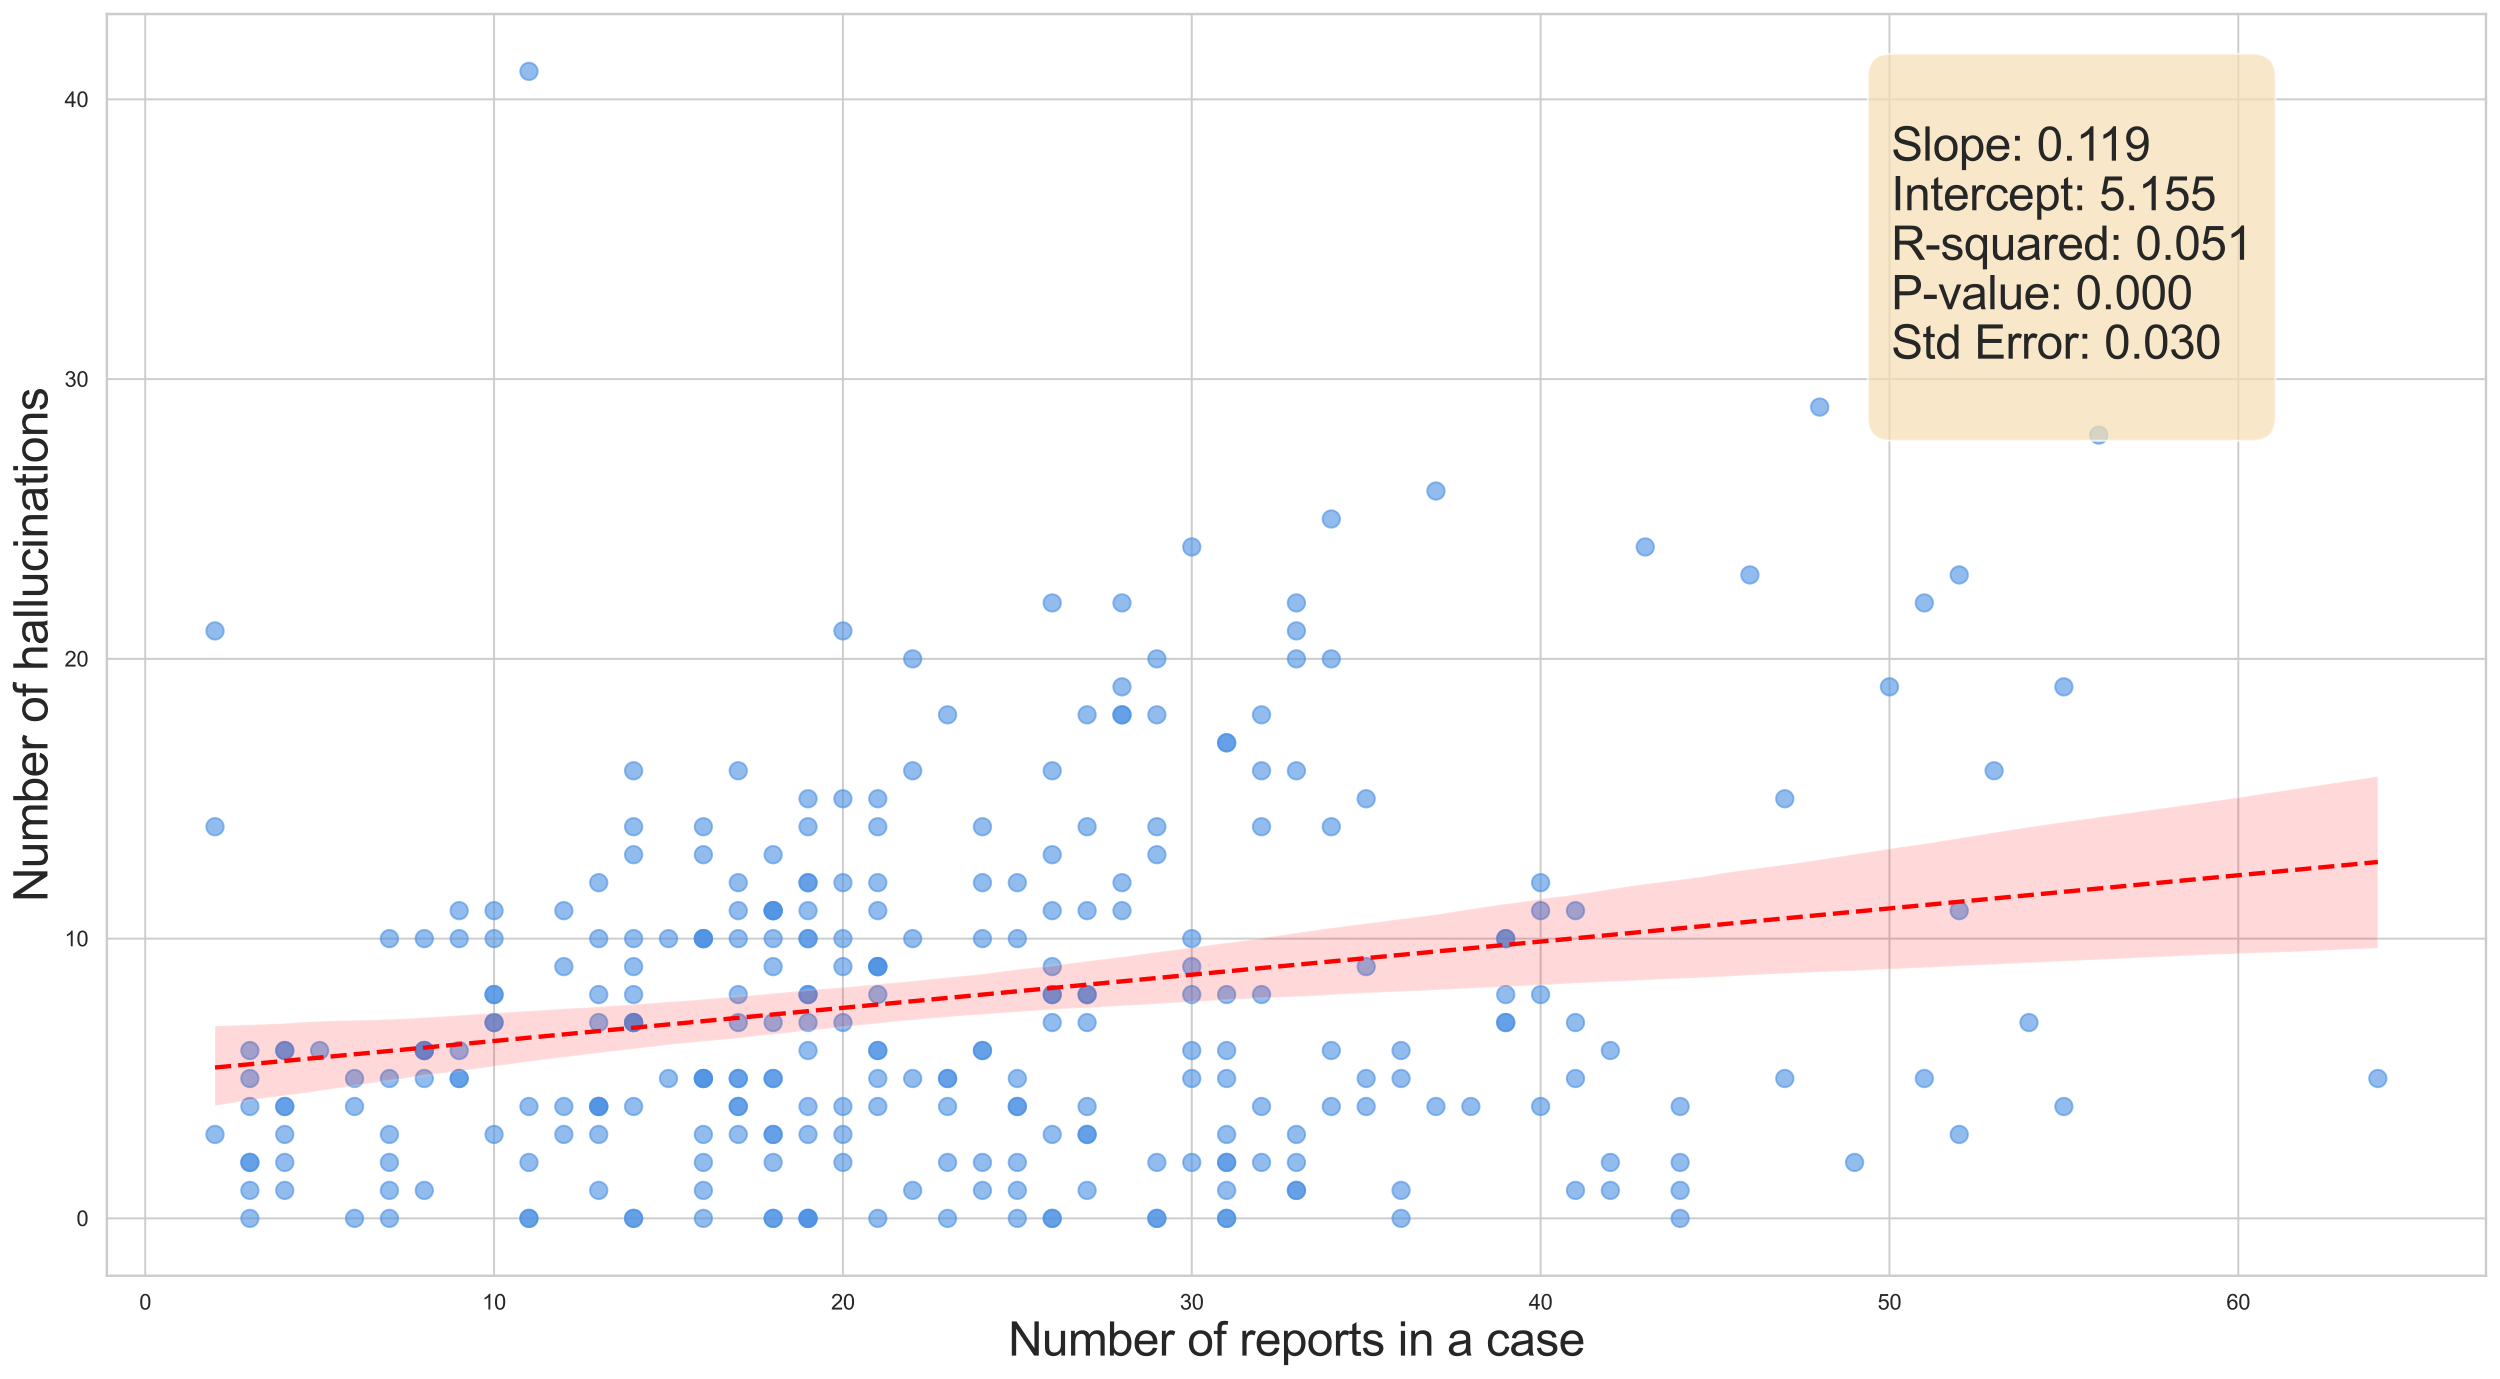 <?xml version="1.0" encoding="utf-8" standalone="no"?>
<!DOCTYPE svg PUBLIC "-//W3C//DTD SVG 1.1//EN"
  "http://www.w3.org/Graphics/SVG/1.1/DTD/svg11.dtd">
<svg xmlns:xlink="http://www.w3.org/1999/xlink" width="1284.103pt" height="708.269pt" viewBox="0 0 1284.103 708.269" xmlns="http://www.w3.org/2000/svg" version="1.1">
 <defs>
  <style type="text/css">*{stroke-linejoin: round; stroke-linecap: butt}</style>
 </defs>
 <g id="figure_1">
  <g id="patch_1">
   <path d="M 0 708.269 
L 1284.103 708.269 
L 1284.103 0 
L 0 0 
z
" style="fill: #ffffff"/>
  </g>
  <g id="axes_1">
   <g id="patch_2">
    <path d="M 54.883 655.268 
L 1276.903 655.268 
L 1276.903 7.2 
L 54.883 7.2 
z
" style="fill: #ffffff"/>
   </g>
   <g id="matplotlib.axis_1">
    <g id="xtick_1">
     <g id="line2d_1">
      <path d="M 74.593 655.268 
L 74.593 7.2 
" clip-path="url(#p0b6f9b3cb5)" style="fill: none; stroke: #cccccc; stroke-linecap: round"/>
     </g>
     <g id="text_1">
      <!-- 0 -->
      <g style="fill: #262626" transform="translate(71.534 672.641) scale(0.11 -0.11)">
       <defs>
        <path id="ArialMT-30" d="M 266 2259 
Q 266 3072 433 3567 
Q 600 4063 929 4331 
Q 1259 4600 1759 4600 
Q 2128 4600 2406 4451 
Q 2684 4303 2865 4023 
Q 3047 3744 3150 3342 
Q 3253 2941 3253 2259 
Q 3253 1453 3087 958 
Q 2922 463 2592 192 
Q 2263 -78 1759 -78 
Q 1097 -78 719 397 
Q 266 969 266 2259 
z
M 844 2259 
Q 844 1131 1108 757 
Q 1372 384 1759 384 
Q 2147 384 2411 759 
Q 2675 1134 2675 2259 
Q 2675 3391 2411 3762 
Q 2147 4134 1753 4134 
Q 1366 4134 1134 3806 
Q 844 3388 844 2259 
z
" transform="scale(0.016)"/>
       </defs>
       <use xlink:href="#ArialMT-30"/>
      </g>
     </g>
    </g>
    <g id="xtick_2">
     <g id="line2d_2">
      <path d="M 253.775 655.268 
L 253.775 7.2 
" clip-path="url(#p0b6f9b3cb5)" style="fill: none; stroke: #cccccc; stroke-linecap: round"/>
     </g>
     <g id="text_2">
      <!-- 10 -->
      <g style="fill: #262626" transform="translate(247.658 672.641) scale(0.11 -0.11)">
       <defs>
        <path id="ArialMT-31" d="M 2384 0 
L 1822 0 
L 1822 3584 
Q 1619 3391 1289 3197 
Q 959 3003 697 2906 
L 697 3450 
Q 1169 3672 1522 3987 
Q 1875 4303 2022 4600 
L 2384 4600 
L 2384 0 
z
" transform="scale(0.016)"/>
       </defs>
       <use xlink:href="#ArialMT-31"/>
       <use xlink:href="#ArialMT-30" transform="translate(55.615 0)"/>
      </g>
     </g>
    </g>
    <g id="xtick_3">
     <g id="line2d_3">
      <path d="M 432.956 655.268 
L 432.956 7.2 
" clip-path="url(#p0b6f9b3cb5)" style="fill: none; stroke: #cccccc; stroke-linecap: round"/>
     </g>
     <g id="text_3">
      <!-- 20 -->
      <g style="fill: #262626" transform="translate(426.839 672.641) scale(0.11 -0.11)">
       <defs>
        <path id="ArialMT-32" d="M 3222 541 
L 3222 0 
L 194 0 
Q 188 203 259 391 
Q 375 700 629 1000 
Q 884 1300 1366 1694 
Q 2113 2306 2375 2664 
Q 2638 3022 2638 3341 
Q 2638 3675 2398 3904 
Q 2159 4134 1775 4134 
Q 1369 4134 1125 3890 
Q 881 3647 878 3216 
L 300 3275 
Q 359 3922 746 4261 
Q 1134 4600 1788 4600 
Q 2447 4600 2831 4234 
Q 3216 3869 3216 3328 
Q 3216 3053 3103 2787 
Q 2991 2522 2730 2228 
Q 2469 1934 1863 1422 
Q 1356 997 1212 845 
Q 1069 694 975 541 
L 3222 541 
z
" transform="scale(0.016)"/>
       </defs>
       <use xlink:href="#ArialMT-32"/>
       <use xlink:href="#ArialMT-30" transform="translate(55.615 0)"/>
      </g>
     </g>
    </g>
    <g id="xtick_4">
     <g id="line2d_4">
      <path d="M 612.138 655.268 
L 612.138 7.2 
" clip-path="url(#p0b6f9b3cb5)" style="fill: none; stroke: #cccccc; stroke-linecap: round"/>
     </g>
     <g id="text_4">
      <!-- 30 -->
      <g style="fill: #262626" transform="translate(606.021 672.641) scale(0.11 -0.11)">
       <defs>
        <path id="ArialMT-33" d="M 269 1209 
L 831 1284 
Q 928 806 1161 595 
Q 1394 384 1728 384 
Q 2125 384 2398 659 
Q 2672 934 2672 1341 
Q 2672 1728 2419 1979 
Q 2166 2231 1775 2231 
Q 1616 2231 1378 2169 
L 1441 2663 
Q 1497 2656 1531 2656 
Q 1891 2656 2178 2843 
Q 2466 3031 2466 3422 
Q 2466 3731 2256 3934 
Q 2047 4138 1716 4138 
Q 1388 4138 1169 3931 
Q 950 3725 888 3313 
L 325 3413 
Q 428 3978 793 4289 
Q 1159 4600 1703 4600 
Q 2078 4600 2393 4439 
Q 2709 4278 2876 4000 
Q 3044 3722 3044 3409 
Q 3044 3113 2884 2869 
Q 2725 2625 2413 2481 
Q 2819 2388 3044 2092 
Q 3269 1797 3269 1353 
Q 3269 753 2831 336 
Q 2394 -81 1725 -81 
Q 1122 -81 723 278 
Q 325 638 269 1209 
z
" transform="scale(0.016)"/>
       </defs>
       <use xlink:href="#ArialMT-33"/>
       <use xlink:href="#ArialMT-30" transform="translate(55.615 0)"/>
      </g>
     </g>
    </g>
    <g id="xtick_5">
     <g id="line2d_5">
      <path d="M 791.32 655.268 
L 791.32 7.2 
" clip-path="url(#p0b6f9b3cb5)" style="fill: none; stroke: #cccccc; stroke-linecap: round"/>
     </g>
     <g id="text_5">
      <!-- 40 -->
      <g style="fill: #262626" transform="translate(785.203 672.641) scale(0.11 -0.11)">
       <defs>
        <path id="ArialMT-34" d="M 2069 0 
L 2069 1097 
L 81 1097 
L 81 1613 
L 2172 4581 
L 2631 4581 
L 2631 1613 
L 3250 1613 
L 3250 1097 
L 2631 1097 
L 2631 0 
L 2069 0 
z
M 2069 1613 
L 2069 3678 
L 634 1613 
L 2069 1613 
z
" transform="scale(0.016)"/>
       </defs>
       <use xlink:href="#ArialMT-34"/>
       <use xlink:href="#ArialMT-30" transform="translate(55.615 0)"/>
      </g>
     </g>
    </g>
    <g id="xtick_6">
     <g id="line2d_6">
      <path d="M 970.502 655.268 
L 970.502 7.2 
" clip-path="url(#p0b6f9b3cb5)" style="fill: none; stroke: #cccccc; stroke-linecap: round"/>
     </g>
     <g id="text_6">
      <!-- 50 -->
      <g style="fill: #262626" transform="translate(964.385 672.641) scale(0.11 -0.11)">
       <defs>
        <path id="ArialMT-35" d="M 266 1200 
L 856 1250 
Q 922 819 1161 601 
Q 1400 384 1738 384 
Q 2144 384 2425 690 
Q 2706 997 2706 1503 
Q 2706 1984 2436 2262 
Q 2166 2541 1728 2541 
Q 1456 2541 1237 2417 
Q 1019 2294 894 2097 
L 366 2166 
L 809 4519 
L 3088 4519 
L 3088 3981 
L 1259 3981 
L 1013 2750 
Q 1425 3038 1878 3038 
Q 2478 3038 2890 2622 
Q 3303 2206 3303 1553 
Q 3303 931 2941 478 
Q 2500 -78 1738 -78 
Q 1113 -78 717 272 
Q 322 622 266 1200 
z
" transform="scale(0.016)"/>
       </defs>
       <use xlink:href="#ArialMT-35"/>
       <use xlink:href="#ArialMT-30" transform="translate(55.615 0)"/>
      </g>
     </g>
    </g>
    <g id="xtick_7">
     <g id="line2d_7">
      <path d="M 1149.684 655.268 
L 1149.684 7.2 
" clip-path="url(#p0b6f9b3cb5)" style="fill: none; stroke: #cccccc; stroke-linecap: round"/>
     </g>
     <g id="text_7">
      <!-- 60 -->
      <g style="fill: #262626" transform="translate(1143.567 672.641) scale(0.11 -0.11)">
       <defs>
        <path id="ArialMT-36" d="M 3184 3459 
L 2625 3416 
Q 2550 3747 2413 3897 
Q 2184 4138 1850 4138 
Q 1581 4138 1378 3988 
Q 1113 3794 959 3422 
Q 806 3050 800 2363 
Q 1003 2672 1297 2822 
Q 1591 2972 1913 2972 
Q 2475 2972 2870 2558 
Q 3266 2144 3266 1488 
Q 3266 1056 3080 686 
Q 2894 316 2569 119 
Q 2244 -78 1831 -78 
Q 1128 -78 684 439 
Q 241 956 241 2144 
Q 241 3472 731 4075 
Q 1159 4600 1884 4600 
Q 2425 4600 2770 4297 
Q 3116 3994 3184 3459 
z
M 888 1484 
Q 888 1194 1011 928 
Q 1134 663 1356 523 
Q 1578 384 1822 384 
Q 2178 384 2434 671 
Q 2691 959 2691 1453 
Q 2691 1928 2437 2201 
Q 2184 2475 1800 2475 
Q 1419 2475 1153 2201 
Q 888 1928 888 1484 
z
" transform="scale(0.016)"/>
       </defs>
       <use xlink:href="#ArialMT-36"/>
       <use xlink:href="#ArialMT-30" transform="translate(55.615 0)"/>
      </g>
     </g>
    </g>
    <g id="text_8">
     <!-- Number of reports in a case -->
     <g style="fill: #262626" transform="translate(517.837 696.299) scale(0.24 -0.24)">
      <defs>
       <path id="ArialMT-4e" d="M 488 0 
L 488 4581 
L 1109 4581 
L 3516 984 
L 3516 4581 
L 4097 4581 
L 4097 0 
L 3475 0 
L 1069 3600 
L 1069 0 
L 488 0 
z
" transform="scale(0.016)"/>
       <path id="ArialMT-75" d="M 2597 0 
L 2597 488 
Q 2209 -75 1544 -75 
Q 1250 -75 995 37 
Q 741 150 617 320 
Q 494 491 444 738 
Q 409 903 409 1263 
L 409 3319 
L 972 3319 
L 972 1478 
Q 972 1038 1006 884 
Q 1059 663 1231 536 
Q 1403 409 1656 409 
Q 1909 409 2131 539 
Q 2353 669 2445 892 
Q 2538 1116 2538 1541 
L 2538 3319 
L 3100 3319 
L 3100 0 
L 2597 0 
z
" transform="scale(0.016)"/>
       <path id="ArialMT-6d" d="M 422 0 
L 422 3319 
L 925 3319 
L 925 2853 
Q 1081 3097 1340 3245 
Q 1600 3394 1931 3394 
Q 2300 3394 2536 3241 
Q 2772 3088 2869 2813 
Q 3263 3394 3894 3394 
Q 4388 3394 4653 3120 
Q 4919 2847 4919 2278 
L 4919 0 
L 4359 0 
L 4359 2091 
Q 4359 2428 4304 2576 
Q 4250 2725 4106 2815 
Q 3963 2906 3769 2906 
Q 3419 2906 3187 2673 
Q 2956 2441 2956 1928 
L 2956 0 
L 2394 0 
L 2394 2156 
Q 2394 2531 2256 2718 
Q 2119 2906 1806 2906 
Q 1569 2906 1367 2781 
Q 1166 2656 1075 2415 
Q 984 2175 984 1722 
L 984 0 
L 422 0 
z
" transform="scale(0.016)"/>
       <path id="ArialMT-62" d="M 941 0 
L 419 0 
L 419 4581 
L 981 4581 
L 981 2947 
Q 1338 3394 1891 3394 
Q 2197 3394 2470 3270 
Q 2744 3147 2920 2923 
Q 3097 2700 3197 2384 
Q 3297 2069 3297 1709 
Q 3297 856 2875 390 
Q 2453 -75 1863 -75 
Q 1275 -75 941 416 
L 941 0 
z
M 934 1684 
Q 934 1088 1097 822 
Q 1363 388 1816 388 
Q 2184 388 2453 708 
Q 2722 1028 2722 1663 
Q 2722 2313 2464 2622 
Q 2206 2931 1841 2931 
Q 1472 2931 1203 2611 
Q 934 2291 934 1684 
z
" transform="scale(0.016)"/>
       <path id="ArialMT-65" d="M 2694 1069 
L 3275 997 
Q 3138 488 2766 206 
Q 2394 -75 1816 -75 
Q 1088 -75 661 373 
Q 234 822 234 1631 
Q 234 2469 665 2931 
Q 1097 3394 1784 3394 
Q 2450 3394 2872 2941 
Q 3294 2488 3294 1666 
Q 3294 1616 3291 1516 
L 816 1516 
Q 847 969 1125 678 
Q 1403 388 1819 388 
Q 2128 388 2347 550 
Q 2566 713 2694 1069 
z
M 847 1978 
L 2700 1978 
Q 2663 2397 2488 2606 
Q 2219 2931 1791 2931 
Q 1403 2931 1139 2672 
Q 875 2413 847 1978 
z
" transform="scale(0.016)"/>
       <path id="ArialMT-72" d="M 416 0 
L 416 3319 
L 922 3319 
L 922 2816 
Q 1116 3169 1280 3281 
Q 1444 3394 1641 3394 
Q 1925 3394 2219 3213 
L 2025 2691 
Q 1819 2813 1613 2813 
Q 1428 2813 1281 2702 
Q 1134 2591 1072 2394 
Q 978 2094 978 1738 
L 978 0 
L 416 0 
z
" transform="scale(0.016)"/>
       <path id="ArialMT-20" transform="scale(0.016)"/>
       <path id="ArialMT-6f" d="M 213 1659 
Q 213 2581 725 3025 
Q 1153 3394 1769 3394 
Q 2453 3394 2887 2945 
Q 3322 2497 3322 1706 
Q 3322 1066 3130 698 
Q 2938 331 2570 128 
Q 2203 -75 1769 -75 
Q 1072 -75 642 372 
Q 213 819 213 1659 
z
M 791 1659 
Q 791 1022 1069 705 
Q 1347 388 1769 388 
Q 2188 388 2466 706 
Q 2744 1025 2744 1678 
Q 2744 2294 2464 2611 
Q 2184 2928 1769 2928 
Q 1347 2928 1069 2612 
Q 791 2297 791 1659 
z
" transform="scale(0.016)"/>
       <path id="ArialMT-66" d="M 556 0 
L 556 2881 
L 59 2881 
L 59 3319 
L 556 3319 
L 556 3672 
Q 556 4006 616 4169 
Q 697 4388 901 4523 
Q 1106 4659 1475 4659 
Q 1713 4659 2000 4603 
L 1916 4113 
Q 1741 4144 1584 4144 
Q 1328 4144 1222 4034 
Q 1116 3925 1116 3625 
L 1116 3319 
L 1763 3319 
L 1763 2881 
L 1116 2881 
L 1116 0 
L 556 0 
z
" transform="scale(0.016)"/>
       <path id="ArialMT-70" d="M 422 -1272 
L 422 3319 
L 934 3319 
L 934 2888 
Q 1116 3141 1344 3267 
Q 1572 3394 1897 3394 
Q 2322 3394 2647 3175 
Q 2972 2956 3137 2557 
Q 3303 2159 3303 1684 
Q 3303 1175 3120 767 
Q 2938 359 2589 142 
Q 2241 -75 1856 -75 
Q 1575 -75 1351 44 
Q 1128 163 984 344 
L 984 -1272 
L 422 -1272 
z
M 931 1641 
Q 931 1000 1190 694 
Q 1450 388 1819 388 
Q 2194 388 2461 705 
Q 2728 1022 2728 1688 
Q 2728 2322 2467 2637 
Q 2206 2953 1844 2953 
Q 1484 2953 1207 2617 
Q 931 2281 931 1641 
z
" transform="scale(0.016)"/>
       <path id="ArialMT-74" d="M 1650 503 
L 1731 6 
Q 1494 -44 1306 -44 
Q 1000 -44 831 53 
Q 663 150 594 308 
Q 525 466 525 972 
L 525 2881 
L 113 2881 
L 113 3319 
L 525 3319 
L 525 4141 
L 1084 4478 
L 1084 3319 
L 1650 3319 
L 1650 2881 
L 1084 2881 
L 1084 941 
Q 1084 700 1114 631 
Q 1144 563 1211 522 
Q 1278 481 1403 481 
Q 1497 481 1650 503 
z
" transform="scale(0.016)"/>
       <path id="ArialMT-73" d="M 197 991 
L 753 1078 
Q 800 744 1014 566 
Q 1228 388 1613 388 
Q 2000 388 2187 545 
Q 2375 703 2375 916 
Q 2375 1106 2209 1216 
Q 2094 1291 1634 1406 
Q 1016 1563 777 1677 
Q 538 1791 414 1992 
Q 291 2194 291 2438 
Q 291 2659 392 2848 
Q 494 3038 669 3163 
Q 800 3259 1026 3326 
Q 1253 3394 1513 3394 
Q 1903 3394 2198 3281 
Q 2494 3169 2634 2976 
Q 2775 2784 2828 2463 
L 2278 2388 
Q 2241 2644 2061 2787 
Q 1881 2931 1553 2931 
Q 1166 2931 1000 2803 
Q 834 2675 834 2503 
Q 834 2394 903 2306 
Q 972 2216 1119 2156 
Q 1203 2125 1616 2013 
Q 2213 1853 2448 1751 
Q 2684 1650 2818 1456 
Q 2953 1263 2953 975 
Q 2953 694 2789 445 
Q 2625 197 2315 61 
Q 2006 -75 1616 -75 
Q 969 -75 630 194 
Q 291 463 197 991 
z
" transform="scale(0.016)"/>
       <path id="ArialMT-69" d="M 425 3934 
L 425 4581 
L 988 4581 
L 988 3934 
L 425 3934 
z
M 425 0 
L 425 3319 
L 988 3319 
L 988 0 
L 425 0 
z
" transform="scale(0.016)"/>
       <path id="ArialMT-6e" d="M 422 0 
L 422 3319 
L 928 3319 
L 928 2847 
Q 1294 3394 1984 3394 
Q 2284 3394 2536 3286 
Q 2788 3178 2913 3003 
Q 3038 2828 3088 2588 
Q 3119 2431 3119 2041 
L 3119 0 
L 2556 0 
L 2556 2019 
Q 2556 2363 2490 2533 
Q 2425 2703 2258 2804 
Q 2091 2906 1866 2906 
Q 1506 2906 1245 2678 
Q 984 2450 984 1813 
L 984 0 
L 422 0 
z
" transform="scale(0.016)"/>
       <path id="ArialMT-61" d="M 2588 409 
Q 2275 144 1986 34 
Q 1697 -75 1366 -75 
Q 819 -75 525 192 
Q 231 459 231 875 
Q 231 1119 342 1320 
Q 453 1522 633 1644 
Q 813 1766 1038 1828 
Q 1203 1872 1538 1913 
Q 2219 1994 2541 2106 
Q 2544 2222 2544 2253 
Q 2544 2597 2384 2738 
Q 2169 2928 1744 2928 
Q 1347 2928 1158 2789 
Q 969 2650 878 2297 
L 328 2372 
Q 403 2725 575 2942 
Q 747 3159 1072 3276 
Q 1397 3394 1825 3394 
Q 2250 3394 2515 3294 
Q 2781 3194 2906 3042 
Q 3031 2891 3081 2659 
Q 3109 2516 3109 2141 
L 3109 1391 
Q 3109 606 3145 398 
Q 3181 191 3288 0 
L 2700 0 
Q 2613 175 2588 409 
z
M 2541 1666 
Q 2234 1541 1622 1453 
Q 1275 1403 1131 1340 
Q 988 1278 909 1158 
Q 831 1038 831 891 
Q 831 666 1001 516 
Q 1172 366 1500 366 
Q 1825 366 2078 508 
Q 2331 650 2450 897 
Q 2541 1088 2541 1459 
L 2541 1666 
z
" transform="scale(0.016)"/>
       <path id="ArialMT-63" d="M 2588 1216 
L 3141 1144 
Q 3050 572 2676 248 
Q 2303 -75 1759 -75 
Q 1078 -75 664 370 
Q 250 816 250 1647 
Q 250 2184 428 2587 
Q 606 2991 970 3192 
Q 1334 3394 1763 3394 
Q 2303 3394 2647 3120 
Q 2991 2847 3088 2344 
L 2541 2259 
Q 2463 2594 2264 2762 
Q 2066 2931 1784 2931 
Q 1359 2931 1093 2626 
Q 828 2322 828 1663 
Q 828 994 1084 691 
Q 1341 388 1753 388 
Q 2084 388 2306 591 
Q 2528 794 2588 1216 
z
" transform="scale(0.016)"/>
      </defs>
      <use xlink:href="#ArialMT-4e"/>
      <use xlink:href="#ArialMT-75" transform="translate(72.217 0)"/>
      <use xlink:href="#ArialMT-6d" transform="translate(127.832 0)"/>
      <use xlink:href="#ArialMT-62" transform="translate(211.133 0)"/>
      <use xlink:href="#ArialMT-65" transform="translate(266.748 0)"/>
      <use xlink:href="#ArialMT-72" transform="translate(322.363 0)"/>
      <use xlink:href="#ArialMT-20" transform="translate(355.664 0)"/>
      <use xlink:href="#ArialMT-6f" transform="translate(383.447 0)"/>
      <use xlink:href="#ArialMT-66" transform="translate(439.062 0)"/>
      <use xlink:href="#ArialMT-20" transform="translate(466.846 0)"/>
      <use xlink:href="#ArialMT-72" transform="translate(494.629 0)"/>
      <use xlink:href="#ArialMT-65" transform="translate(527.93 0)"/>
      <use xlink:href="#ArialMT-70" transform="translate(583.545 0)"/>
      <use xlink:href="#ArialMT-6f" transform="translate(639.16 0)"/>
      <use xlink:href="#ArialMT-72" transform="translate(694.775 0)"/>
      <use xlink:href="#ArialMT-74" transform="translate(728.076 0)"/>
      <use xlink:href="#ArialMT-73" transform="translate(755.859 0)"/>
      <use xlink:href="#ArialMT-20" transform="translate(805.859 0)"/>
      <use xlink:href="#ArialMT-69" transform="translate(833.643 0)"/>
      <use xlink:href="#ArialMT-6e" transform="translate(855.859 0)"/>
      <use xlink:href="#ArialMT-20" transform="translate(911.475 0)"/>
      <use xlink:href="#ArialMT-61" transform="translate(939.258 0)"/>
      <use xlink:href="#ArialMT-20" transform="translate(994.873 0)"/>
      <use xlink:href="#ArialMT-63" transform="translate(1022.656 0)"/>
      <use xlink:href="#ArialMT-61" transform="translate(1072.656 0)"/>
      <use xlink:href="#ArialMT-73" transform="translate(1128.271 0)"/>
      <use xlink:href="#ArialMT-65" transform="translate(1178.271 0)"/>
     </g>
    </g>
   </g>
   <g id="matplotlib.axis_2">
    <g id="ytick_1">
     <g id="line2d_8">
      <path d="M 54.883 625.81 
L 1276.903 625.81 
" clip-path="url(#p0b6f9b3cb5)" style="fill: none; stroke: #cccccc; stroke-linecap: round"/>
     </g>
     <g id="text_9">
      <!-- 0 -->
      <g style="fill: #262626" transform="translate(39.266 629.747) scale(0.11 -0.11)">
       <use xlink:href="#ArialMT-30"/>
      </g>
     </g>
    </g>
    <g id="ytick_2">
     <g id="line2d_9">
      <path d="M 54.883 482.114 
L 1276.903 482.114 
" clip-path="url(#p0b6f9b3cb5)" style="fill: none; stroke: #cccccc; stroke-linecap: round"/>
     </g>
     <g id="text_10">
      <!-- 10 -->
      <g style="fill: #262626" transform="translate(33.149 486.051) scale(0.11 -0.11)">
       <use xlink:href="#ArialMT-31"/>
       <use xlink:href="#ArialMT-30" transform="translate(55.615 0)"/>
      </g>
     </g>
    </g>
    <g id="ytick_3">
     <g id="line2d_10">
      <path d="M 54.883 338.419 
L 1276.903 338.419 
" clip-path="url(#p0b6f9b3cb5)" style="fill: none; stroke: #cccccc; stroke-linecap: round"/>
     </g>
     <g id="text_11">
      <!-- 20 -->
      <g style="fill: #262626" transform="translate(33.149 342.355) scale(0.11 -0.11)">
       <use xlink:href="#ArialMT-32"/>
       <use xlink:href="#ArialMT-30" transform="translate(55.615 0)"/>
      </g>
     </g>
    </g>
    <g id="ytick_4">
     <g id="line2d_11">
      <path d="M 54.883 194.723 
L 1276.903 194.723 
" clip-path="url(#p0b6f9b3cb5)" style="fill: none; stroke: #cccccc; stroke-linecap: round"/>
     </g>
     <g id="text_12">
      <!-- 30 -->
      <g style="fill: #262626" transform="translate(33.149 198.66) scale(0.11 -0.11)">
       <use xlink:href="#ArialMT-33"/>
       <use xlink:href="#ArialMT-30" transform="translate(55.615 0)"/>
      </g>
     </g>
    </g>
    <g id="ytick_5">
     <g id="line2d_12">
      <path d="M 54.883 51.027 
L 1276.903 51.027 
" clip-path="url(#p0b6f9b3cb5)" style="fill: none; stroke: #cccccc; stroke-linecap: round"/>
     </g>
     <g id="text_13">
      <!-- 40 -->
      <g style="fill: #262626" transform="translate(33.149 54.964) scale(0.11 -0.11)">
       <use xlink:href="#ArialMT-34"/>
       <use xlink:href="#ArialMT-30" transform="translate(55.615 0)"/>
      </g>
     </g>
    </g>
    <g id="text_14">
     <!-- Number of hallucinations -->
     <g style="fill: #262626" transform="translate(24.379 463.296) rotate(-90) scale(0.24 -0.24)">
      <defs>
       <path id="ArialMT-68" d="M 422 0 
L 422 4581 
L 984 4581 
L 984 2938 
Q 1378 3394 1978 3394 
Q 2347 3394 2619 3248 
Q 2891 3103 3008 2847 
Q 3125 2591 3125 2103 
L 3125 0 
L 2563 0 
L 2563 2103 
Q 2563 2525 2380 2717 
Q 2197 2909 1863 2909 
Q 1613 2909 1392 2779 
Q 1172 2650 1078 2428 
Q 984 2206 984 1816 
L 984 0 
L 422 0 
z
" transform="scale(0.016)"/>
       <path id="ArialMT-6c" d="M 409 0 
L 409 4581 
L 972 4581 
L 972 0 
L 409 0 
z
" transform="scale(0.016)"/>
      </defs>
      <use xlink:href="#ArialMT-4e"/>
      <use xlink:href="#ArialMT-75" transform="translate(72.217 0)"/>
      <use xlink:href="#ArialMT-6d" transform="translate(127.832 0)"/>
      <use xlink:href="#ArialMT-62" transform="translate(211.133 0)"/>
      <use xlink:href="#ArialMT-65" transform="translate(266.748 0)"/>
      <use xlink:href="#ArialMT-72" transform="translate(322.363 0)"/>
      <use xlink:href="#ArialMT-20" transform="translate(355.664 0)"/>
      <use xlink:href="#ArialMT-6f" transform="translate(383.447 0)"/>
      <use xlink:href="#ArialMT-66" transform="translate(439.062 0)"/>
      <use xlink:href="#ArialMT-20" transform="translate(466.846 0)"/>
      <use xlink:href="#ArialMT-68" transform="translate(494.629 0)"/>
      <use xlink:href="#ArialMT-61" transform="translate(550.244 0)"/>
      <use xlink:href="#ArialMT-6c" transform="translate(605.859 0)"/>
      <use xlink:href="#ArialMT-6c" transform="translate(628.076 0)"/>
      <use xlink:href="#ArialMT-75" transform="translate(650.293 0)"/>
      <use xlink:href="#ArialMT-63" transform="translate(705.908 0)"/>
      <use xlink:href="#ArialMT-69" transform="translate(755.908 0)"/>
      <use xlink:href="#ArialMT-6e" transform="translate(778.125 0)"/>
      <use xlink:href="#ArialMT-61" transform="translate(833.74 0)"/>
      <use xlink:href="#ArialMT-74" transform="translate(889.355 0)"/>
      <use xlink:href="#ArialMT-69" transform="translate(917.139 0)"/>
      <use xlink:href="#ArialMT-6f" transform="translate(939.355 0)"/>
      <use xlink:href="#ArialMT-6e" transform="translate(994.971 0)"/>
      <use xlink:href="#ArialMT-73" transform="translate(1050.586 0)"/>
     </g>
    </g>
   </g>
   <g id="PathCollection_1">
    <defs>
     <path id="mcc3241879b" d="M 0 4.472 
C 1.186 4.472 2.324 4.001 3.162 3.162 
C 4.001 2.324 4.472 1.186 4.472 0 
C 4.472 -1.186 4.001 -2.324 3.162 -3.162 
C 2.324 -4.001 1.186 -4.472 0 -4.472 
C -1.186 -4.472 -2.324 -4.001 -3.162 -3.162 
C -4.001 -2.324 -4.472 -1.186 -4.472 0 
C -4.472 1.186 -4.001 2.324 -3.162 3.162 
C -2.324 4.001 -1.186 4.472 0 4.472 
z
" style="stroke: #4a90e2; stroke-opacity: 0.6"/>
    </defs>
    <g clip-path="url(#p0b6f9b3cb5)">
     <use xlink:href="#mcc3241879b" x="146.266" y="568.332" style="fill: #4a90e2; fill-opacity: 0.6; stroke: #4a90e2; stroke-opacity: 0.6"/>
     <use xlink:href="#mcc3241879b" x="594.22" y="439.006" style="fill: #4a90e2; fill-opacity: 0.6; stroke: #4a90e2; stroke-opacity: 0.6"/>
     <use xlink:href="#mcc3241879b" x="307.529" y="568.332" style="fill: #4a90e2; fill-opacity: 0.6; stroke: #4a90e2; stroke-opacity: 0.6"/>
     <use xlink:href="#mcc3241879b" x="415.038" y="539.592" style="fill: #4a90e2; fill-opacity: 0.6; stroke: #4a90e2; stroke-opacity: 0.6"/>
     <use xlink:href="#mcc3241879b" x="415.038" y="482.114" style="fill: #4a90e2; fill-opacity: 0.6; stroke: #4a90e2; stroke-opacity: 0.6"/>
     <use xlink:href="#mcc3241879b" x="325.447" y="395.897" style="fill: #4a90e2; fill-opacity: 0.6; stroke: #4a90e2; stroke-opacity: 0.6"/>
     <use xlink:href="#mcc3241879b" x="647.975" y="367.158" style="fill: #4a90e2; fill-opacity: 0.6; stroke: #4a90e2; stroke-opacity: 0.6"/>
     <use xlink:href="#mcc3241879b" x="934.666" y="209.092" style="fill: #4a90e2; fill-opacity: 0.6; stroke: #4a90e2; stroke-opacity: 0.6"/>
     <use xlink:href="#mcc3241879b" x="522.547" y="568.332" style="fill: #4a90e2; fill-opacity: 0.6; stroke: #4a90e2; stroke-opacity: 0.6"/>
     <use xlink:href="#mcc3241879b" x="397.12" y="467.745" style="fill: #4a90e2; fill-opacity: 0.6; stroke: #4a90e2; stroke-opacity: 0.6"/>
     <use xlink:href="#mcc3241879b" x="916.747" y="553.962" style="fill: #4a90e2; fill-opacity: 0.6; stroke: #4a90e2; stroke-opacity: 0.6"/>
     <use xlink:href="#mcc3241879b" x="415.038" y="424.636" style="fill: #4a90e2; fill-opacity: 0.6; stroke: #4a90e2; stroke-opacity: 0.6"/>
     <use xlink:href="#mcc3241879b" x="450.875" y="539.592" style="fill: #4a90e2; fill-opacity: 0.6; stroke: #4a90e2; stroke-opacity: 0.6"/>
     <use xlink:href="#mcc3241879b" x="450.875" y="496.484" style="fill: #4a90e2; fill-opacity: 0.6; stroke: #4a90e2; stroke-opacity: 0.6"/>
     <use xlink:href="#mcc3241879b" x="665.893" y="324.049" style="fill: #4a90e2; fill-opacity: 0.6; stroke: #4a90e2; stroke-opacity: 0.6"/>
     <use xlink:href="#mcc3241879b" x="773.402" y="525.223" style="fill: #4a90e2; fill-opacity: 0.6; stroke: #4a90e2; stroke-opacity: 0.6"/>
     <use xlink:href="#mcc3241879b" x="504.629" y="424.636" style="fill: #4a90e2; fill-opacity: 0.6; stroke: #4a90e2; stroke-opacity: 0.6"/>
     <use xlink:href="#mcc3241879b" x="253.775" y="525.223" style="fill: #4a90e2; fill-opacity: 0.6; stroke: #4a90e2; stroke-opacity: 0.6"/>
     <use xlink:href="#mcc3241879b" x="182.102" y="625.81" style="fill: #4a90e2; fill-opacity: 0.6; stroke: #4a90e2; stroke-opacity: 0.6"/>
     <use xlink:href="#mcc3241879b" x="594.22" y="338.419" style="fill: #4a90e2; fill-opacity: 0.6; stroke: #4a90e2; stroke-opacity: 0.6"/>
     <use xlink:href="#mcc3241879b" x="253.775" y="467.745" style="fill: #4a90e2; fill-opacity: 0.6; stroke: #4a90e2; stroke-opacity: 0.6"/>
     <use xlink:href="#mcc3241879b" x="665.893" y="395.897" style="fill: #4a90e2; fill-opacity: 0.6; stroke: #4a90e2; stroke-opacity: 0.6"/>
     <use xlink:href="#mcc3241879b" x="504.629" y="539.592" style="fill: #4a90e2; fill-opacity: 0.6; stroke: #4a90e2; stroke-opacity: 0.6"/>
     <use xlink:href="#mcc3241879b" x="271.693" y="625.81" style="fill: #4a90e2; fill-opacity: 0.6; stroke: #4a90e2; stroke-opacity: 0.6"/>
     <use xlink:href="#mcc3241879b" x="289.611" y="496.484" style="fill: #4a90e2; fill-opacity: 0.6; stroke: #4a90e2; stroke-opacity: 0.6"/>
     <use xlink:href="#mcc3241879b" x="594.22" y="625.81" style="fill: #4a90e2; fill-opacity: 0.6; stroke: #4a90e2; stroke-opacity: 0.6"/>
     <use xlink:href="#mcc3241879b" x="540.466" y="625.81" style="fill: #4a90e2; fill-opacity: 0.6; stroke: #4a90e2; stroke-opacity: 0.6"/>
     <use xlink:href="#mcc3241879b" x="701.729" y="496.484" style="fill: #4a90e2; fill-opacity: 0.6; stroke: #4a90e2; stroke-opacity: 0.6"/>
     <use xlink:href="#mcc3241879b" x="773.402" y="482.114" style="fill: #4a90e2; fill-opacity: 0.6; stroke: #4a90e2; stroke-opacity: 0.6"/>
     <use xlink:href="#mcc3241879b" x="719.647" y="553.962" style="fill: #4a90e2; fill-opacity: 0.6; stroke: #4a90e2; stroke-opacity: 0.6"/>
     <use xlink:href="#mcc3241879b" x="558.384" y="582.701" style="fill: #4a90e2; fill-opacity: 0.6; stroke: #4a90e2; stroke-opacity: 0.6"/>
     <use xlink:href="#mcc3241879b" x="432.956" y="410.266" style="fill: #4a90e2; fill-opacity: 0.6; stroke: #4a90e2; stroke-opacity: 0.6"/>
     <use xlink:href="#mcc3241879b" x="217.938" y="611.44" style="fill: #4a90e2; fill-opacity: 0.6; stroke: #4a90e2; stroke-opacity: 0.6"/>
     <use xlink:href="#mcc3241879b" x="665.893" y="338.419" style="fill: #4a90e2; fill-opacity: 0.6; stroke: #4a90e2; stroke-opacity: 0.6"/>
     <use xlink:href="#mcc3241879b" x="415.038" y="582.701" style="fill: #4a90e2; fill-opacity: 0.6; stroke: #4a90e2; stroke-opacity: 0.6"/>
     <use xlink:href="#mcc3241879b" x="862.993" y="597.071" style="fill: #4a90e2; fill-opacity: 0.6; stroke: #4a90e2; stroke-opacity: 0.6"/>
     <use xlink:href="#mcc3241879b" x="325.447" y="482.114" style="fill: #4a90e2; fill-opacity: 0.6; stroke: #4a90e2; stroke-opacity: 0.6"/>
     <use xlink:href="#mcc3241879b" x="289.611" y="568.332" style="fill: #4a90e2; fill-opacity: 0.6; stroke: #4a90e2; stroke-opacity: 0.6"/>
     <use xlink:href="#mcc3241879b" x="504.629" y="611.44" style="fill: #4a90e2; fill-opacity: 0.6; stroke: #4a90e2; stroke-opacity: 0.6"/>
     <use xlink:href="#mcc3241879b" x="397.12" y="467.745" style="fill: #4a90e2; fill-opacity: 0.6; stroke: #4a90e2; stroke-opacity: 0.6"/>
     <use xlink:href="#mcc3241879b" x="432.956" y="582.701" style="fill: #4a90e2; fill-opacity: 0.6; stroke: #4a90e2; stroke-opacity: 0.6"/>
     <use xlink:href="#mcc3241879b" x="647.975" y="424.636" style="fill: #4a90e2; fill-opacity: 0.6; stroke: #4a90e2; stroke-opacity: 0.6"/>
     <use xlink:href="#mcc3241879b" x="235.856" y="553.962" style="fill: #4a90e2; fill-opacity: 0.6; stroke: #4a90e2; stroke-opacity: 0.6"/>
     <use xlink:href="#mcc3241879b" x="540.466" y="510.853" style="fill: #4a90e2; fill-opacity: 0.6; stroke: #4a90e2; stroke-opacity: 0.6"/>
     <use xlink:href="#mcc3241879b" x="432.956" y="525.223" style="fill: #4a90e2; fill-opacity: 0.6; stroke: #4a90e2; stroke-opacity: 0.6"/>
     <use xlink:href="#mcc3241879b" x="1006.338" y="582.701" style="fill: #4a90e2; fill-opacity: 0.6; stroke: #4a90e2; stroke-opacity: 0.6"/>
     <use xlink:href="#mcc3241879b" x="361.284" y="424.636" style="fill: #4a90e2; fill-opacity: 0.6; stroke: #4a90e2; stroke-opacity: 0.6"/>
     <use xlink:href="#mcc3241879b" x="379.202" y="568.332" style="fill: #4a90e2; fill-opacity: 0.6; stroke: #4a90e2; stroke-opacity: 0.6"/>
     <use xlink:href="#mcc3241879b" x="827.156" y="597.071" style="fill: #4a90e2; fill-opacity: 0.6; stroke: #4a90e2; stroke-opacity: 0.6"/>
     <use xlink:href="#mcc3241879b" x="271.693" y="568.332" style="fill: #4a90e2; fill-opacity: 0.6; stroke: #4a90e2; stroke-opacity: 0.6"/>
     <use xlink:href="#mcc3241879b" x="307.529" y="525.223" style="fill: #4a90e2; fill-opacity: 0.6; stroke: #4a90e2; stroke-opacity: 0.6"/>
     <use xlink:href="#mcc3241879b" x="217.938" y="539.592" style="fill: #4a90e2; fill-opacity: 0.6; stroke: #4a90e2; stroke-opacity: 0.6"/>
     <use xlink:href="#mcc3241879b" x="432.956" y="597.071" style="fill: #4a90e2; fill-opacity: 0.6; stroke: #4a90e2; stroke-opacity: 0.6"/>
     <use xlink:href="#mcc3241879b" x="558.384" y="424.636" style="fill: #4a90e2; fill-opacity: 0.6; stroke: #4a90e2; stroke-opacity: 0.6"/>
     <use xlink:href="#mcc3241879b" x="200.02" y="625.81" style="fill: #4a90e2; fill-opacity: 0.6; stroke: #4a90e2; stroke-opacity: 0.6"/>
     <use xlink:href="#mcc3241879b" x="397.12" y="582.701" style="fill: #4a90e2; fill-opacity: 0.6; stroke: #4a90e2; stroke-opacity: 0.6"/>
     <use xlink:href="#mcc3241879b" x="522.547" y="482.114" style="fill: #4a90e2; fill-opacity: 0.6; stroke: #4a90e2; stroke-opacity: 0.6"/>
     <use xlink:href="#mcc3241879b" x="809.238" y="553.962" style="fill: #4a90e2; fill-opacity: 0.6; stroke: #4a90e2; stroke-opacity: 0.6"/>
     <use xlink:href="#mcc3241879b" x="630.056" y="553.962" style="fill: #4a90e2; fill-opacity: 0.6; stroke: #4a90e2; stroke-opacity: 0.6"/>
     <use xlink:href="#mcc3241879b" x="325.447" y="525.223" style="fill: #4a90e2; fill-opacity: 0.6; stroke: #4a90e2; stroke-opacity: 0.6"/>
     <use xlink:href="#mcc3241879b" x="719.647" y="539.592" style="fill: #4a90e2; fill-opacity: 0.6; stroke: #4a90e2; stroke-opacity: 0.6"/>
     <use xlink:href="#mcc3241879b" x="415.038" y="510.853" style="fill: #4a90e2; fill-opacity: 0.6; stroke: #4a90e2; stroke-opacity: 0.6"/>
     <use xlink:href="#mcc3241879b" x="128.347" y="611.44" style="fill: #4a90e2; fill-opacity: 0.6; stroke: #4a90e2; stroke-opacity: 0.6"/>
     <use xlink:href="#mcc3241879b" x="827.156" y="539.592" style="fill: #4a90e2; fill-opacity: 0.6; stroke: #4a90e2; stroke-opacity: 0.6"/>
     <use xlink:href="#mcc3241879b" x="719.647" y="625.81" style="fill: #4a90e2; fill-opacity: 0.6; stroke: #4a90e2; stroke-opacity: 0.6"/>
     <use xlink:href="#mcc3241879b" x="361.284" y="625.81" style="fill: #4a90e2; fill-opacity: 0.6; stroke: #4a90e2; stroke-opacity: 0.6"/>
     <use xlink:href="#mcc3241879b" x="271.693" y="597.071" style="fill: #4a90e2; fill-opacity: 0.6; stroke: #4a90e2; stroke-opacity: 0.6"/>
     <use xlink:href="#mcc3241879b" x="361.284" y="553.962" style="fill: #4a90e2; fill-opacity: 0.6; stroke: #4a90e2; stroke-opacity: 0.6"/>
     <use xlink:href="#mcc3241879b" x="325.447" y="439.006" style="fill: #4a90e2; fill-opacity: 0.6; stroke: #4a90e2; stroke-opacity: 0.6"/>
     <use xlink:href="#mcc3241879b" x="540.466" y="525.223" style="fill: #4a90e2; fill-opacity: 0.6; stroke: #4a90e2; stroke-opacity: 0.6"/>
     <use xlink:href="#mcc3241879b" x="217.938" y="539.592" style="fill: #4a90e2; fill-opacity: 0.6; stroke: #4a90e2; stroke-opacity: 0.6"/>
     <use xlink:href="#mcc3241879b" x="289.611" y="582.701" style="fill: #4a90e2; fill-opacity: 0.6; stroke: #4a90e2; stroke-opacity: 0.6"/>
     <use xlink:href="#mcc3241879b" x="630.056" y="510.853" style="fill: #4a90e2; fill-opacity: 0.6; stroke: #4a90e2; stroke-opacity: 0.6"/>
     <use xlink:href="#mcc3241879b" x="594.22" y="424.636" style="fill: #4a90e2; fill-opacity: 0.6; stroke: #4a90e2; stroke-opacity: 0.6"/>
     <use xlink:href="#mcc3241879b" x="504.629" y="597.071" style="fill: #4a90e2; fill-opacity: 0.6; stroke: #4a90e2; stroke-opacity: 0.6"/>
     <use xlink:href="#mcc3241879b" x="235.856" y="482.114" style="fill: #4a90e2; fill-opacity: 0.6; stroke: #4a90e2; stroke-opacity: 0.6"/>
     <use xlink:href="#mcc3241879b" x="540.466" y="510.853" style="fill: #4a90e2; fill-opacity: 0.6; stroke: #4a90e2; stroke-opacity: 0.6"/>
     <use xlink:href="#mcc3241879b" x="630.056" y="381.527" style="fill: #4a90e2; fill-opacity: 0.6; stroke: #4a90e2; stroke-opacity: 0.6"/>
     <use xlink:href="#mcc3241879b" x="504.629" y="482.114" style="fill: #4a90e2; fill-opacity: 0.6; stroke: #4a90e2; stroke-opacity: 0.6"/>
     <use xlink:href="#mcc3241879b" x="361.284" y="553.962" style="fill: #4a90e2; fill-opacity: 0.6; stroke: #4a90e2; stroke-opacity: 0.6"/>
     <use xlink:href="#mcc3241879b" x="217.938" y="539.592" style="fill: #4a90e2; fill-opacity: 0.6; stroke: #4a90e2; stroke-opacity: 0.6"/>
     <use xlink:href="#mcc3241879b" x="701.729" y="568.332" style="fill: #4a90e2; fill-opacity: 0.6; stroke: #4a90e2; stroke-opacity: 0.6"/>
     <use xlink:href="#mcc3241879b" x="379.202" y="395.897" style="fill: #4a90e2; fill-opacity: 0.6; stroke: #4a90e2; stroke-opacity: 0.6"/>
     <use xlink:href="#mcc3241879b" x="235.856" y="467.745" style="fill: #4a90e2; fill-opacity: 0.6; stroke: #4a90e2; stroke-opacity: 0.6"/>
     <use xlink:href="#mcc3241879b" x="647.975" y="395.897" style="fill: #4a90e2; fill-opacity: 0.6; stroke: #4a90e2; stroke-opacity: 0.6"/>
     <use xlink:href="#mcc3241879b" x="307.529" y="453.375" style="fill: #4a90e2; fill-opacity: 0.6; stroke: #4a90e2; stroke-opacity: 0.6"/>
     <use xlink:href="#mcc3241879b" x="791.32" y="467.745" style="fill: #4a90e2; fill-opacity: 0.6; stroke: #4a90e2; stroke-opacity: 0.6"/>
     <use xlink:href="#mcc3241879b" x="397.12" y="496.484" style="fill: #4a90e2; fill-opacity: 0.6; stroke: #4a90e2; stroke-opacity: 0.6"/>
     <use xlink:href="#mcc3241879b" x="576.302" y="352.788" style="fill: #4a90e2; fill-opacity: 0.6; stroke: #4a90e2; stroke-opacity: 0.6"/>
     <use xlink:href="#mcc3241879b" x="540.466" y="467.745" style="fill: #4a90e2; fill-opacity: 0.6; stroke: #4a90e2; stroke-opacity: 0.6"/>
     <use xlink:href="#mcc3241879b" x="253.775" y="525.223" style="fill: #4a90e2; fill-opacity: 0.6; stroke: #4a90e2; stroke-opacity: 0.6"/>
     <use xlink:href="#mcc3241879b" x="343.366" y="482.114" style="fill: #4a90e2; fill-opacity: 0.6; stroke: #4a90e2; stroke-opacity: 0.6"/>
     <use xlink:href="#mcc3241879b" x="773.402" y="482.114" style="fill: #4a90e2; fill-opacity: 0.6; stroke: #4a90e2; stroke-opacity: 0.6"/>
     <use xlink:href="#mcc3241879b" x="898.829" y="295.31" style="fill: #4a90e2; fill-opacity: 0.6; stroke: #4a90e2; stroke-opacity: 0.6"/>
     <use xlink:href="#mcc3241879b" x="558.384" y="582.701" style="fill: #4a90e2; fill-opacity: 0.6; stroke: #4a90e2; stroke-opacity: 0.6"/>
     <use xlink:href="#mcc3241879b" x="397.12" y="625.81" style="fill: #4a90e2; fill-opacity: 0.6; stroke: #4a90e2; stroke-opacity: 0.6"/>
     <use xlink:href="#mcc3241879b" x="558.384" y="467.745" style="fill: #4a90e2; fill-opacity: 0.6; stroke: #4a90e2; stroke-opacity: 0.6"/>
     <use xlink:href="#mcc3241879b" x="128.347" y="625.81" style="fill: #4a90e2; fill-opacity: 0.6; stroke: #4a90e2; stroke-opacity: 0.6"/>
     <use xlink:href="#mcc3241879b" x="235.856" y="553.962" style="fill: #4a90e2; fill-opacity: 0.6; stroke: #4a90e2; stroke-opacity: 0.6"/>
     <use xlink:href="#mcc3241879b" x="952.584" y="597.071" style="fill: #4a90e2; fill-opacity: 0.6; stroke: #4a90e2; stroke-opacity: 0.6"/>
     <use xlink:href="#mcc3241879b" x="432.956" y="324.049" style="fill: #4a90e2; fill-opacity: 0.6; stroke: #4a90e2; stroke-opacity: 0.6"/>
     <use xlink:href="#mcc3241879b" x="450.875" y="496.484" style="fill: #4a90e2; fill-opacity: 0.6; stroke: #4a90e2; stroke-opacity: 0.6"/>
     <use xlink:href="#mcc3241879b" x="468.793" y="338.419" style="fill: #4a90e2; fill-opacity: 0.6; stroke: #4a90e2; stroke-opacity: 0.6"/>
     <use xlink:href="#mcc3241879b" x="146.266" y="539.592" style="fill: #4a90e2; fill-opacity: 0.6; stroke: #4a90e2; stroke-opacity: 0.6"/>
     <use xlink:href="#mcc3241879b" x="809.238" y="611.44" style="fill: #4a90e2; fill-opacity: 0.6; stroke: #4a90e2; stroke-opacity: 0.6"/>
     <use xlink:href="#mcc3241879b" x="182.102" y="568.332" style="fill: #4a90e2; fill-opacity: 0.6; stroke: #4a90e2; stroke-opacity: 0.6"/>
     <use xlink:href="#mcc3241879b" x="630.056" y="597.071" style="fill: #4a90e2; fill-opacity: 0.6; stroke: #4a90e2; stroke-opacity: 0.6"/>
     <use xlink:href="#mcc3241879b" x="486.711" y="568.332" style="fill: #4a90e2; fill-opacity: 0.6; stroke: #4a90e2; stroke-opacity: 0.6"/>
     <use xlink:href="#mcc3241879b" x="540.466" y="439.006" style="fill: #4a90e2; fill-opacity: 0.6; stroke: #4a90e2; stroke-opacity: 0.6"/>
     <use xlink:href="#mcc3241879b" x="862.993" y="568.332" style="fill: #4a90e2; fill-opacity: 0.6; stroke: #4a90e2; stroke-opacity: 0.6"/>
     <use xlink:href="#mcc3241879b" x="558.384" y="525.223" style="fill: #4a90e2; fill-opacity: 0.6; stroke: #4a90e2; stroke-opacity: 0.6"/>
     <use xlink:href="#mcc3241879b" x="862.993" y="611.44" style="fill: #4a90e2; fill-opacity: 0.6; stroke: #4a90e2; stroke-opacity: 0.6"/>
     <use xlink:href="#mcc3241879b" x="450.875" y="510.853" style="fill: #4a90e2; fill-opacity: 0.6; stroke: #4a90e2; stroke-opacity: 0.6"/>
     <use xlink:href="#mcc3241879b" x="164.184" y="539.592" style="fill: #4a90e2; fill-opacity: 0.6; stroke: #4a90e2; stroke-opacity: 0.6"/>
     <use xlink:href="#mcc3241879b" x="683.811" y="266.571" style="fill: #4a90e2; fill-opacity: 0.6; stroke: #4a90e2; stroke-opacity: 0.6"/>
     <use xlink:href="#mcc3241879b" x="719.647" y="611.44" style="fill: #4a90e2; fill-opacity: 0.6; stroke: #4a90e2; stroke-opacity: 0.6"/>
     <use xlink:href="#mcc3241879b" x="647.975" y="568.332" style="fill: #4a90e2; fill-opacity: 0.6; stroke: #4a90e2; stroke-opacity: 0.6"/>
     <use xlink:href="#mcc3241879b" x="809.238" y="525.223" style="fill: #4a90e2; fill-opacity: 0.6; stroke: #4a90e2; stroke-opacity: 0.6"/>
     <use xlink:href="#mcc3241879b" x="558.384" y="611.44" style="fill: #4a90e2; fill-opacity: 0.6; stroke: #4a90e2; stroke-opacity: 0.6"/>
     <use xlink:href="#mcc3241879b" x="522.547" y="453.375" style="fill: #4a90e2; fill-opacity: 0.6; stroke: #4a90e2; stroke-opacity: 0.6"/>
     <use xlink:href="#mcc3241879b" x="397.12" y="597.071" style="fill: #4a90e2; fill-opacity: 0.6; stroke: #4a90e2; stroke-opacity: 0.6"/>
     <use xlink:href="#mcc3241879b" x="827.156" y="611.44" style="fill: #4a90e2; fill-opacity: 0.6; stroke: #4a90e2; stroke-opacity: 0.6"/>
     <use xlink:href="#mcc3241879b" x="468.793" y="482.114" style="fill: #4a90e2; fill-opacity: 0.6; stroke: #4a90e2; stroke-opacity: 0.6"/>
     <use xlink:href="#mcc3241879b" x="415.038" y="625.81" style="fill: #4a90e2; fill-opacity: 0.6; stroke: #4a90e2; stroke-opacity: 0.6"/>
     <use xlink:href="#mcc3241879b" x="504.629" y="539.592" style="fill: #4a90e2; fill-opacity: 0.6; stroke: #4a90e2; stroke-opacity: 0.6"/>
     <use xlink:href="#mcc3241879b" x="200.02" y="582.701" style="fill: #4a90e2; fill-opacity: 0.6; stroke: #4a90e2; stroke-opacity: 0.6"/>
     <use xlink:href="#mcc3241879b" x="307.529" y="482.114" style="fill: #4a90e2; fill-opacity: 0.6; stroke: #4a90e2; stroke-opacity: 0.6"/>
     <use xlink:href="#mcc3241879b" x="612.138" y="510.853" style="fill: #4a90e2; fill-opacity: 0.6; stroke: #4a90e2; stroke-opacity: 0.6"/>
     <use xlink:href="#mcc3241879b" x="594.22" y="367.158" style="fill: #4a90e2; fill-opacity: 0.6; stroke: #4a90e2; stroke-opacity: 0.6"/>
     <use xlink:href="#mcc3241879b" x="558.384" y="568.332" style="fill: #4a90e2; fill-opacity: 0.6; stroke: #4a90e2; stroke-opacity: 0.6"/>
     <use xlink:href="#mcc3241879b" x="647.975" y="597.071" style="fill: #4a90e2; fill-opacity: 0.6; stroke: #4a90e2; stroke-opacity: 0.6"/>
     <use xlink:href="#mcc3241879b" x="630.056" y="625.81" style="fill: #4a90e2; fill-opacity: 0.6; stroke: #4a90e2; stroke-opacity: 0.6"/>
     <use xlink:href="#mcc3241879b" x="576.302" y="367.158" style="fill: #4a90e2; fill-opacity: 0.6; stroke: #4a90e2; stroke-opacity: 0.6"/>
     <use xlink:href="#mcc3241879b" x="486.711" y="553.962" style="fill: #4a90e2; fill-opacity: 0.6; stroke: #4a90e2; stroke-opacity: 0.6"/>
     <use xlink:href="#mcc3241879b" x="540.466" y="582.701" style="fill: #4a90e2; fill-opacity: 0.6; stroke: #4a90e2; stroke-opacity: 0.6"/>
     <use xlink:href="#mcc3241879b" x="146.266" y="582.701" style="fill: #4a90e2; fill-opacity: 0.6; stroke: #4a90e2; stroke-opacity: 0.6"/>
     <use xlink:href="#mcc3241879b" x="450.875" y="467.745" style="fill: #4a90e2; fill-opacity: 0.6; stroke: #4a90e2; stroke-opacity: 0.6"/>
     <use xlink:href="#mcc3241879b" x="576.302" y="367.158" style="fill: #4a90e2; fill-opacity: 0.6; stroke: #4a90e2; stroke-opacity: 0.6"/>
     <use xlink:href="#mcc3241879b" x="432.956" y="482.114" style="fill: #4a90e2; fill-opacity: 0.6; stroke: #4a90e2; stroke-opacity: 0.6"/>
     <use xlink:href="#mcc3241879b" x="271.693" y="36.658" style="fill: #4a90e2; fill-opacity: 0.6; stroke: #4a90e2; stroke-opacity: 0.6"/>
     <use xlink:href="#mcc3241879b" x="253.775" y="510.853" style="fill: #4a90e2; fill-opacity: 0.6; stroke: #4a90e2; stroke-opacity: 0.6"/>
     <use xlink:href="#mcc3241879b" x="397.12" y="553.962" style="fill: #4a90e2; fill-opacity: 0.6; stroke: #4a90e2; stroke-opacity: 0.6"/>
     <use xlink:href="#mcc3241879b" x="379.202" y="553.962" style="fill: #4a90e2; fill-opacity: 0.6; stroke: #4a90e2; stroke-opacity: 0.6"/>
     <use xlink:href="#mcc3241879b" x="397.12" y="525.223" style="fill: #4a90e2; fill-opacity: 0.6; stroke: #4a90e2; stroke-opacity: 0.6"/>
     <use xlink:href="#mcc3241879b" x="415.038" y="568.332" style="fill: #4a90e2; fill-opacity: 0.6; stroke: #4a90e2; stroke-opacity: 0.6"/>
     <use xlink:href="#mcc3241879b" x="630.056" y="582.701" style="fill: #4a90e2; fill-opacity: 0.6; stroke: #4a90e2; stroke-opacity: 0.6"/>
     <use xlink:href="#mcc3241879b" x="468.793" y="611.44" style="fill: #4a90e2; fill-opacity: 0.6; stroke: #4a90e2; stroke-opacity: 0.6"/>
     <use xlink:href="#mcc3241879b" x="791.32" y="510.853" style="fill: #4a90e2; fill-opacity: 0.6; stroke: #4a90e2; stroke-opacity: 0.6"/>
     <use xlink:href="#mcc3241879b" x="217.938" y="482.114" style="fill: #4a90e2; fill-opacity: 0.6; stroke: #4a90e2; stroke-opacity: 0.6"/>
     <use xlink:href="#mcc3241879b" x="325.447" y="496.484" style="fill: #4a90e2; fill-opacity: 0.6; stroke: #4a90e2; stroke-opacity: 0.6"/>
     <use xlink:href="#mcc3241879b" x="128.347" y="553.962" style="fill: #4a90e2; fill-opacity: 0.6; stroke: #4a90e2; stroke-opacity: 0.6"/>
     <use xlink:href="#mcc3241879b" x="630.056" y="539.592" style="fill: #4a90e2; fill-opacity: 0.6; stroke: #4a90e2; stroke-opacity: 0.6"/>
     <use xlink:href="#mcc3241879b" x="486.711" y="597.071" style="fill: #4a90e2; fill-opacity: 0.6; stroke: #4a90e2; stroke-opacity: 0.6"/>
     <use xlink:href="#mcc3241879b" x="307.529" y="510.853" style="fill: #4a90e2; fill-opacity: 0.6; stroke: #4a90e2; stroke-opacity: 0.6"/>
     <use xlink:href="#mcc3241879b" x="361.284" y="439.006" style="fill: #4a90e2; fill-opacity: 0.6; stroke: #4a90e2; stroke-opacity: 0.6"/>
     <use xlink:href="#mcc3241879b" x="235.856" y="539.592" style="fill: #4a90e2; fill-opacity: 0.6; stroke: #4a90e2; stroke-opacity: 0.6"/>
     <use xlink:href="#mcc3241879b" x="612.138" y="280.94" style="fill: #4a90e2; fill-opacity: 0.6; stroke: #4a90e2; stroke-opacity: 0.6"/>
     <use xlink:href="#mcc3241879b" x="558.384" y="510.853" style="fill: #4a90e2; fill-opacity: 0.6; stroke: #4a90e2; stroke-opacity: 0.6"/>
     <use xlink:href="#mcc3241879b" x="307.529" y="611.44" style="fill: #4a90e2; fill-opacity: 0.6; stroke: #4a90e2; stroke-opacity: 0.6"/>
     <use xlink:href="#mcc3241879b" x="379.202" y="467.745" style="fill: #4a90e2; fill-opacity: 0.6; stroke: #4a90e2; stroke-opacity: 0.6"/>
     <use xlink:href="#mcc3241879b" x="612.138" y="539.592" style="fill: #4a90e2; fill-opacity: 0.6; stroke: #4a90e2; stroke-opacity: 0.6"/>
     <use xlink:href="#mcc3241879b" x="450.875" y="553.962" style="fill: #4a90e2; fill-opacity: 0.6; stroke: #4a90e2; stroke-opacity: 0.6"/>
     <use xlink:href="#mcc3241879b" x="307.529" y="568.332" style="fill: #4a90e2; fill-opacity: 0.6; stroke: #4a90e2; stroke-opacity: 0.6"/>
     <use xlink:href="#mcc3241879b" x="379.202" y="453.375" style="fill: #4a90e2; fill-opacity: 0.6; stroke: #4a90e2; stroke-opacity: 0.6"/>
     <use xlink:href="#mcc3241879b" x="612.138" y="597.071" style="fill: #4a90e2; fill-opacity: 0.6; stroke: #4a90e2; stroke-opacity: 0.6"/>
     <use xlink:href="#mcc3241879b" x="540.466" y="309.679" style="fill: #4a90e2; fill-opacity: 0.6; stroke: #4a90e2; stroke-opacity: 0.6"/>
     <use xlink:href="#mcc3241879b" x="217.938" y="553.962" style="fill: #4a90e2; fill-opacity: 0.6; stroke: #4a90e2; stroke-opacity: 0.6"/>
     <use xlink:href="#mcc3241879b" x="307.529" y="582.701" style="fill: #4a90e2; fill-opacity: 0.6; stroke: #4a90e2; stroke-opacity: 0.6"/>
     <use xlink:href="#mcc3241879b" x="862.993" y="625.81" style="fill: #4a90e2; fill-opacity: 0.6; stroke: #4a90e2; stroke-opacity: 0.6"/>
     <use xlink:href="#mcc3241879b" x="415.038" y="453.375" style="fill: #4a90e2; fill-opacity: 0.6; stroke: #4a90e2; stroke-opacity: 0.6"/>
     <use xlink:href="#mcc3241879b" x="486.711" y="625.81" style="fill: #4a90e2; fill-opacity: 0.6; stroke: #4a90e2; stroke-opacity: 0.6"/>
     <use xlink:href="#mcc3241879b" x="630.056" y="381.527" style="fill: #4a90e2; fill-opacity: 0.6; stroke: #4a90e2; stroke-opacity: 0.6"/>
     <use xlink:href="#mcc3241879b" x="468.793" y="395.897" style="fill: #4a90e2; fill-opacity: 0.6; stroke: #4a90e2; stroke-opacity: 0.6"/>
     <use xlink:href="#mcc3241879b" x="630.056" y="611.44" style="fill: #4a90e2; fill-opacity: 0.6; stroke: #4a90e2; stroke-opacity: 0.6"/>
     <use xlink:href="#mcc3241879b" x="361.284" y="482.114" style="fill: #4a90e2; fill-opacity: 0.6; stroke: #4a90e2; stroke-opacity: 0.6"/>
     <use xlink:href="#mcc3241879b" x="540.466" y="625.81" style="fill: #4a90e2; fill-opacity: 0.6; stroke: #4a90e2; stroke-opacity: 0.6"/>
     <use xlink:href="#mcc3241879b" x="271.693" y="625.81" style="fill: #4a90e2; fill-opacity: 0.6; stroke: #4a90e2; stroke-opacity: 0.6"/>
     <use xlink:href="#mcc3241879b" x="647.975" y="510.853" style="fill: #4a90e2; fill-opacity: 0.6; stroke: #4a90e2; stroke-opacity: 0.6"/>
     <use xlink:href="#mcc3241879b" x="415.038" y="410.266" style="fill: #4a90e2; fill-opacity: 0.6; stroke: #4a90e2; stroke-opacity: 0.6"/>
     <use xlink:href="#mcc3241879b" x="397.12" y="439.006" style="fill: #4a90e2; fill-opacity: 0.6; stroke: #4a90e2; stroke-opacity: 0.6"/>
     <use xlink:href="#mcc3241879b" x="432.956" y="453.375" style="fill: #4a90e2; fill-opacity: 0.6; stroke: #4a90e2; stroke-opacity: 0.6"/>
     <use xlink:href="#mcc3241879b" x="612.138" y="553.962" style="fill: #4a90e2; fill-opacity: 0.6; stroke: #4a90e2; stroke-opacity: 0.6"/>
     <use xlink:href="#mcc3241879b" x="1042.175" y="525.223" style="fill: #4a90e2; fill-opacity: 0.6; stroke: #4a90e2; stroke-opacity: 0.6"/>
     <use xlink:href="#mcc3241879b" x="737.566" y="568.332" style="fill: #4a90e2; fill-opacity: 0.6; stroke: #4a90e2; stroke-opacity: 0.6"/>
     <use xlink:href="#mcc3241879b" x="361.284" y="482.114" style="fill: #4a90e2; fill-opacity: 0.6; stroke: #4a90e2; stroke-opacity: 0.6"/>
     <use xlink:href="#mcc3241879b" x="379.202" y="553.962" style="fill: #4a90e2; fill-opacity: 0.6; stroke: #4a90e2; stroke-opacity: 0.6"/>
     <use xlink:href="#mcc3241879b" x="128.347" y="568.332" style="fill: #4a90e2; fill-opacity: 0.6; stroke: #4a90e2; stroke-opacity: 0.6"/>
     <use xlink:href="#mcc3241879b" x="128.347" y="597.071" style="fill: #4a90e2; fill-opacity: 0.6; stroke: #4a90e2; stroke-opacity: 0.6"/>
     <use xlink:href="#mcc3241879b" x="200.02" y="611.44" style="fill: #4a90e2; fill-opacity: 0.6; stroke: #4a90e2; stroke-opacity: 0.6"/>
     <use xlink:href="#mcc3241879b" x="1006.338" y="295.31" style="fill: #4a90e2; fill-opacity: 0.6; stroke: #4a90e2; stroke-opacity: 0.6"/>
     <use xlink:href="#mcc3241879b" x="397.12" y="482.114" style="fill: #4a90e2; fill-opacity: 0.6; stroke: #4a90e2; stroke-opacity: 0.6"/>
     <use xlink:href="#mcc3241879b" x="701.729" y="410.266" style="fill: #4a90e2; fill-opacity: 0.6; stroke: #4a90e2; stroke-opacity: 0.6"/>
     <use xlink:href="#mcc3241879b" x="916.747" y="410.266" style="fill: #4a90e2; fill-opacity: 0.6; stroke: #4a90e2; stroke-opacity: 0.6"/>
     <use xlink:href="#mcc3241879b" x="253.775" y="510.853" style="fill: #4a90e2; fill-opacity: 0.6; stroke: #4a90e2; stroke-opacity: 0.6"/>
     <use xlink:href="#mcc3241879b" x="1060.093" y="352.788" style="fill: #4a90e2; fill-opacity: 0.6; stroke: #4a90e2; stroke-opacity: 0.6"/>
     <use xlink:href="#mcc3241879b" x="253.775" y="582.701" style="fill: #4a90e2; fill-opacity: 0.6; stroke: #4a90e2; stroke-opacity: 0.6"/>
     <use xlink:href="#mcc3241879b" x="325.447" y="510.853" style="fill: #4a90e2; fill-opacity: 0.6; stroke: #4a90e2; stroke-opacity: 0.6"/>
     <use xlink:href="#mcc3241879b" x="755.484" y="568.332" style="fill: #4a90e2; fill-opacity: 0.6; stroke: #4a90e2; stroke-opacity: 0.6"/>
     <use xlink:href="#mcc3241879b" x="683.811" y="539.592" style="fill: #4a90e2; fill-opacity: 0.6; stroke: #4a90e2; stroke-opacity: 0.6"/>
     <use xlink:href="#mcc3241879b" x="683.811" y="424.636" style="fill: #4a90e2; fill-opacity: 0.6; stroke: #4a90e2; stroke-opacity: 0.6"/>
     <use xlink:href="#mcc3241879b" x="558.384" y="367.158" style="fill: #4a90e2; fill-opacity: 0.6; stroke: #4a90e2; stroke-opacity: 0.6"/>
     <use xlink:href="#mcc3241879b" x="128.347" y="539.592" style="fill: #4a90e2; fill-opacity: 0.6; stroke: #4a90e2; stroke-opacity: 0.6"/>
     <use xlink:href="#mcc3241879b" x="325.447" y="424.636" style="fill: #4a90e2; fill-opacity: 0.6; stroke: #4a90e2; stroke-opacity: 0.6"/>
     <use xlink:href="#mcc3241879b" x="450.875" y="568.332" style="fill: #4a90e2; fill-opacity: 0.6; stroke: #4a90e2; stroke-opacity: 0.6"/>
     <use xlink:href="#mcc3241879b" x="397.12" y="553.962" style="fill: #4a90e2; fill-opacity: 0.6; stroke: #4a90e2; stroke-opacity: 0.6"/>
     <use xlink:href="#mcc3241879b" x="522.547" y="597.071" style="fill: #4a90e2; fill-opacity: 0.6; stroke: #4a90e2; stroke-opacity: 0.6"/>
     <use xlink:href="#mcc3241879b" x="558.384" y="510.853" style="fill: #4a90e2; fill-opacity: 0.6; stroke: #4a90e2; stroke-opacity: 0.6"/>
     <use xlink:href="#mcc3241879b" x="1221.356" y="553.962" style="fill: #4a90e2; fill-opacity: 0.6; stroke: #4a90e2; stroke-opacity: 0.6"/>
     <use xlink:href="#mcc3241879b" x="450.875" y="539.592" style="fill: #4a90e2; fill-opacity: 0.6; stroke: #4a90e2; stroke-opacity: 0.6"/>
     <use xlink:href="#mcc3241879b" x="486.711" y="367.158" style="fill: #4a90e2; fill-opacity: 0.6; stroke: #4a90e2; stroke-opacity: 0.6"/>
     <use xlink:href="#mcc3241879b" x="325.447" y="525.223" style="fill: #4a90e2; fill-opacity: 0.6; stroke: #4a90e2; stroke-opacity: 0.6"/>
     <use xlink:href="#mcc3241879b" x="379.202" y="510.853" style="fill: #4a90e2; fill-opacity: 0.6; stroke: #4a90e2; stroke-opacity: 0.6"/>
     <use xlink:href="#mcc3241879b" x="486.711" y="553.962" style="fill: #4a90e2; fill-opacity: 0.6; stroke: #4a90e2; stroke-opacity: 0.6"/>
     <use xlink:href="#mcc3241879b" x="665.893" y="611.44" style="fill: #4a90e2; fill-opacity: 0.6; stroke: #4a90e2; stroke-opacity: 0.6"/>
     <use xlink:href="#mcc3241879b" x="415.038" y="510.853" style="fill: #4a90e2; fill-opacity: 0.6; stroke: #4a90e2; stroke-opacity: 0.6"/>
     <use xlink:href="#mcc3241879b" x="379.202" y="482.114" style="fill: #4a90e2; fill-opacity: 0.6; stroke: #4a90e2; stroke-opacity: 0.6"/>
     <use xlink:href="#mcc3241879b" x="665.893" y="597.071" style="fill: #4a90e2; fill-opacity: 0.6; stroke: #4a90e2; stroke-opacity: 0.6"/>
     <use xlink:href="#mcc3241879b" x="361.284" y="597.071" style="fill: #4a90e2; fill-opacity: 0.6; stroke: #4a90e2; stroke-opacity: 0.6"/>
     <use xlink:href="#mcc3241879b" x="415.038" y="467.745" style="fill: #4a90e2; fill-opacity: 0.6; stroke: #4a90e2; stroke-opacity: 0.6"/>
     <use xlink:href="#mcc3241879b" x="361.284" y="553.962" style="fill: #4a90e2; fill-opacity: 0.6; stroke: #4a90e2; stroke-opacity: 0.6"/>
     <use xlink:href="#mcc3241879b" x="522.547" y="568.332" style="fill: #4a90e2; fill-opacity: 0.6; stroke: #4a90e2; stroke-opacity: 0.6"/>
     <use xlink:href="#mcc3241879b" x="146.266" y="597.071" style="fill: #4a90e2; fill-opacity: 0.6; stroke: #4a90e2; stroke-opacity: 0.6"/>
     <use xlink:href="#mcc3241879b" x="683.811" y="568.332" style="fill: #4a90e2; fill-opacity: 0.6; stroke: #4a90e2; stroke-opacity: 0.6"/>
     <use xlink:href="#mcc3241879b" x="415.038" y="625.81" style="fill: #4a90e2; fill-opacity: 0.6; stroke: #4a90e2; stroke-opacity: 0.6"/>
     <use xlink:href="#mcc3241879b" x="307.529" y="568.332" style="fill: #4a90e2; fill-opacity: 0.6; stroke: #4a90e2; stroke-opacity: 0.6"/>
     <use xlink:href="#mcc3241879b" x="432.956" y="496.484" style="fill: #4a90e2; fill-opacity: 0.6; stroke: #4a90e2; stroke-opacity: 0.6"/>
     <use xlink:href="#mcc3241879b" x="773.402" y="510.853" style="fill: #4a90e2; fill-opacity: 0.6; stroke: #4a90e2; stroke-opacity: 0.6"/>
     <use xlink:href="#mcc3241879b" x="182.102" y="553.962" style="fill: #4a90e2; fill-opacity: 0.6; stroke: #4a90e2; stroke-opacity: 0.6"/>
     <use xlink:href="#mcc3241879b" x="379.202" y="525.223" style="fill: #4a90e2; fill-opacity: 0.6; stroke: #4a90e2; stroke-opacity: 0.6"/>
     <use xlink:href="#mcc3241879b" x="468.793" y="553.962" style="fill: #4a90e2; fill-opacity: 0.6; stroke: #4a90e2; stroke-opacity: 0.6"/>
     <use xlink:href="#mcc3241879b" x="450.875" y="453.375" style="fill: #4a90e2; fill-opacity: 0.6; stroke: #4a90e2; stroke-opacity: 0.6"/>
     <use xlink:href="#mcc3241879b" x="361.284" y="611.44" style="fill: #4a90e2; fill-opacity: 0.6; stroke: #4a90e2; stroke-opacity: 0.6"/>
     <use xlink:href="#mcc3241879b" x="630.056" y="625.81" style="fill: #4a90e2; fill-opacity: 0.6; stroke: #4a90e2; stroke-opacity: 0.6"/>
     <use xlink:href="#mcc3241879b" x="253.775" y="482.114" style="fill: #4a90e2; fill-opacity: 0.6; stroke: #4a90e2; stroke-opacity: 0.6"/>
     <use xlink:href="#mcc3241879b" x="683.811" y="338.419" style="fill: #4a90e2; fill-opacity: 0.6; stroke: #4a90e2; stroke-opacity: 0.6"/>
     <use xlink:href="#mcc3241879b" x="504.629" y="453.375" style="fill: #4a90e2; fill-opacity: 0.6; stroke: #4a90e2; stroke-opacity: 0.6"/>
     <use xlink:href="#mcc3241879b" x="146.266" y="568.332" style="fill: #4a90e2; fill-opacity: 0.6; stroke: #4a90e2; stroke-opacity: 0.6"/>
     <use xlink:href="#mcc3241879b" x="988.42" y="553.962" style="fill: #4a90e2; fill-opacity: 0.6; stroke: #4a90e2; stroke-opacity: 0.6"/>
     <use xlink:href="#mcc3241879b" x="665.893" y="309.679" style="fill: #4a90e2; fill-opacity: 0.6; stroke: #4a90e2; stroke-opacity: 0.6"/>
     <use xlink:href="#mcc3241879b" x="594.22" y="625.81" style="fill: #4a90e2; fill-opacity: 0.6; stroke: #4a90e2; stroke-opacity: 0.6"/>
     <use xlink:href="#mcc3241879b" x="1006.338" y="467.745" style="fill: #4a90e2; fill-opacity: 0.6; stroke: #4a90e2; stroke-opacity: 0.6"/>
     <use xlink:href="#mcc3241879b" x="450.875" y="625.81" style="fill: #4a90e2; fill-opacity: 0.6; stroke: #4a90e2; stroke-opacity: 0.6"/>
     <use xlink:href="#mcc3241879b" x="110.429" y="424.636" style="fill: #4a90e2; fill-opacity: 0.6; stroke: #4a90e2; stroke-opacity: 0.6"/>
     <use xlink:href="#mcc3241879b" x="576.302" y="467.745" style="fill: #4a90e2; fill-opacity: 0.6; stroke: #4a90e2; stroke-opacity: 0.6"/>
     <use xlink:href="#mcc3241879b" x="361.284" y="482.114" style="fill: #4a90e2; fill-opacity: 0.6; stroke: #4a90e2; stroke-opacity: 0.6"/>
     <use xlink:href="#mcc3241879b" x="970.502" y="352.788" style="fill: #4a90e2; fill-opacity: 0.6; stroke: #4a90e2; stroke-opacity: 0.6"/>
     <use xlink:href="#mcc3241879b" x="450.875" y="424.636" style="fill: #4a90e2; fill-opacity: 0.6; stroke: #4a90e2; stroke-opacity: 0.6"/>
     <use xlink:href="#mcc3241879b" x="325.447" y="525.223" style="fill: #4a90e2; fill-opacity: 0.6; stroke: #4a90e2; stroke-opacity: 0.6"/>
     <use xlink:href="#mcc3241879b" x="522.547" y="553.962" style="fill: #4a90e2; fill-opacity: 0.6; stroke: #4a90e2; stroke-opacity: 0.6"/>
     <use xlink:href="#mcc3241879b" x="845.075" y="280.94" style="fill: #4a90e2; fill-opacity: 0.6; stroke: #4a90e2; stroke-opacity: 0.6"/>
     <use xlink:href="#mcc3241879b" x="1078.011" y="223.462" style="fill: #4a90e2; fill-opacity: 0.6; stroke: #4a90e2; stroke-opacity: 0.6"/>
     <use xlink:href="#mcc3241879b" x="432.956" y="568.332" style="fill: #4a90e2; fill-opacity: 0.6; stroke: #4a90e2; stroke-opacity: 0.6"/>
     <use xlink:href="#mcc3241879b" x="576.302" y="309.679" style="fill: #4a90e2; fill-opacity: 0.6; stroke: #4a90e2; stroke-opacity: 0.6"/>
     <use xlink:href="#mcc3241879b" x="146.266" y="539.592" style="fill: #4a90e2; fill-opacity: 0.6; stroke: #4a90e2; stroke-opacity: 0.6"/>
     <use xlink:href="#mcc3241879b" x="450.875" y="496.484" style="fill: #4a90e2; fill-opacity: 0.6; stroke: #4a90e2; stroke-opacity: 0.6"/>
     <use xlink:href="#mcc3241879b" x="325.447" y="625.81" style="fill: #4a90e2; fill-opacity: 0.6; stroke: #4a90e2; stroke-opacity: 0.6"/>
     <use xlink:href="#mcc3241879b" x="540.466" y="496.484" style="fill: #4a90e2; fill-opacity: 0.6; stroke: #4a90e2; stroke-opacity: 0.6"/>
     <use xlink:href="#mcc3241879b" x="128.347" y="597.071" style="fill: #4a90e2; fill-opacity: 0.6; stroke: #4a90e2; stroke-opacity: 0.6"/>
     <use xlink:href="#mcc3241879b" x="737.566" y="252.201" style="fill: #4a90e2; fill-opacity: 0.6; stroke: #4a90e2; stroke-opacity: 0.6"/>
     <use xlink:href="#mcc3241879b" x="988.42" y="309.679" style="fill: #4a90e2; fill-opacity: 0.6; stroke: #4a90e2; stroke-opacity: 0.6"/>
     <use xlink:href="#mcc3241879b" x="397.12" y="467.745" style="fill: #4a90e2; fill-opacity: 0.6; stroke: #4a90e2; stroke-opacity: 0.6"/>
     <use xlink:href="#mcc3241879b" x="594.22" y="597.071" style="fill: #4a90e2; fill-opacity: 0.6; stroke: #4a90e2; stroke-opacity: 0.6"/>
     <use xlink:href="#mcc3241879b" x="397.12" y="582.701" style="fill: #4a90e2; fill-opacity: 0.6; stroke: #4a90e2; stroke-opacity: 0.6"/>
     <use xlink:href="#mcc3241879b" x="665.893" y="582.701" style="fill: #4a90e2; fill-opacity: 0.6; stroke: #4a90e2; stroke-opacity: 0.6"/>
     <use xlink:href="#mcc3241879b" x="110.429" y="582.701" style="fill: #4a90e2; fill-opacity: 0.6; stroke: #4a90e2; stroke-opacity: 0.6"/>
     <use xlink:href="#mcc3241879b" x="809.238" y="467.745" style="fill: #4a90e2; fill-opacity: 0.6; stroke: #4a90e2; stroke-opacity: 0.6"/>
     <use xlink:href="#mcc3241879b" x="612.138" y="482.114" style="fill: #4a90e2; fill-opacity: 0.6; stroke: #4a90e2; stroke-opacity: 0.6"/>
     <use xlink:href="#mcc3241879b" x="379.202" y="568.332" style="fill: #4a90e2; fill-opacity: 0.6; stroke: #4a90e2; stroke-opacity: 0.6"/>
     <use xlink:href="#mcc3241879b" x="343.366" y="553.962" style="fill: #4a90e2; fill-opacity: 0.6; stroke: #4a90e2; stroke-opacity: 0.6"/>
     <use xlink:href="#mcc3241879b" x="612.138" y="496.484" style="fill: #4a90e2; fill-opacity: 0.6; stroke: #4a90e2; stroke-opacity: 0.6"/>
     <use xlink:href="#mcc3241879b" x="361.284" y="582.701" style="fill: #4a90e2; fill-opacity: 0.6; stroke: #4a90e2; stroke-opacity: 0.6"/>
     <use xlink:href="#mcc3241879b" x="576.302" y="453.375" style="fill: #4a90e2; fill-opacity: 0.6; stroke: #4a90e2; stroke-opacity: 0.6"/>
     <use xlink:href="#mcc3241879b" x="791.32" y="453.375" style="fill: #4a90e2; fill-opacity: 0.6; stroke: #4a90e2; stroke-opacity: 0.6"/>
     <use xlink:href="#mcc3241879b" x="415.038" y="453.375" style="fill: #4a90e2; fill-opacity: 0.6; stroke: #4a90e2; stroke-opacity: 0.6"/>
     <use xlink:href="#mcc3241879b" x="540.466" y="395.897" style="fill: #4a90e2; fill-opacity: 0.6; stroke: #4a90e2; stroke-opacity: 0.6"/>
     <use xlink:href="#mcc3241879b" x="791.32" y="568.332" style="fill: #4a90e2; fill-opacity: 0.6; stroke: #4a90e2; stroke-opacity: 0.6"/>
     <use xlink:href="#mcc3241879b" x="146.266" y="611.44" style="fill: #4a90e2; fill-opacity: 0.6; stroke: #4a90e2; stroke-opacity: 0.6"/>
     <use xlink:href="#mcc3241879b" x="522.547" y="625.81" style="fill: #4a90e2; fill-opacity: 0.6; stroke: #4a90e2; stroke-opacity: 0.6"/>
     <use xlink:href="#mcc3241879b" x="1024.256" y="395.897" style="fill: #4a90e2; fill-opacity: 0.6; stroke: #4a90e2; stroke-opacity: 0.6"/>
     <use xlink:href="#mcc3241879b" x="522.547" y="611.44" style="fill: #4a90e2; fill-opacity: 0.6; stroke: #4a90e2; stroke-opacity: 0.6"/>
     <use xlink:href="#mcc3241879b" x="289.611" y="467.745" style="fill: #4a90e2; fill-opacity: 0.6; stroke: #4a90e2; stroke-opacity: 0.6"/>
     <use xlink:href="#mcc3241879b" x="450.875" y="410.266" style="fill: #4a90e2; fill-opacity: 0.6; stroke: #4a90e2; stroke-opacity: 0.6"/>
     <use xlink:href="#mcc3241879b" x="415.038" y="525.223" style="fill: #4a90e2; fill-opacity: 0.6; stroke: #4a90e2; stroke-opacity: 0.6"/>
     <use xlink:href="#mcc3241879b" x="630.056" y="597.071" style="fill: #4a90e2; fill-opacity: 0.6; stroke: #4a90e2; stroke-opacity: 0.6"/>
     <use xlink:href="#mcc3241879b" x="1060.093" y="568.332" style="fill: #4a90e2; fill-opacity: 0.6; stroke: #4a90e2; stroke-opacity: 0.6"/>
     <use xlink:href="#mcc3241879b" x="200.02" y="597.071" style="fill: #4a90e2; fill-opacity: 0.6; stroke: #4a90e2; stroke-opacity: 0.6"/>
     <use xlink:href="#mcc3241879b" x="397.12" y="625.81" style="fill: #4a90e2; fill-opacity: 0.6; stroke: #4a90e2; stroke-opacity: 0.6"/>
     <use xlink:href="#mcc3241879b" x="200.02" y="482.114" style="fill: #4a90e2; fill-opacity: 0.6; stroke: #4a90e2; stroke-opacity: 0.6"/>
     <use xlink:href="#mcc3241879b" x="701.729" y="553.962" style="fill: #4a90e2; fill-opacity: 0.6; stroke: #4a90e2; stroke-opacity: 0.6"/>
     <use xlink:href="#mcc3241879b" x="325.447" y="568.332" style="fill: #4a90e2; fill-opacity: 0.6; stroke: #4a90e2; stroke-opacity: 0.6"/>
     <use xlink:href="#mcc3241879b" x="110.429" y="324.049" style="fill: #4a90e2; fill-opacity: 0.6; stroke: #4a90e2; stroke-opacity: 0.6"/>
     <use xlink:href="#mcc3241879b" x="325.447" y="625.81" style="fill: #4a90e2; fill-opacity: 0.6; stroke: #4a90e2; stroke-opacity: 0.6"/>
     <use xlink:href="#mcc3241879b" x="200.02" y="553.962" style="fill: #4a90e2; fill-opacity: 0.6; stroke: #4a90e2; stroke-opacity: 0.6"/>
     <use xlink:href="#mcc3241879b" x="415.038" y="625.81" style="fill: #4a90e2; fill-opacity: 0.6; stroke: #4a90e2; stroke-opacity: 0.6"/>
     <use xlink:href="#mcc3241879b" x="415.038" y="482.114" style="fill: #4a90e2; fill-opacity: 0.6; stroke: #4a90e2; stroke-opacity: 0.6"/>
     <use xlink:href="#mcc3241879b" x="379.202" y="582.701" style="fill: #4a90e2; fill-opacity: 0.6; stroke: #4a90e2; stroke-opacity: 0.6"/>
     <use xlink:href="#mcc3241879b" x="773.402" y="525.223" style="fill: #4a90e2; fill-opacity: 0.6; stroke: #4a90e2; stroke-opacity: 0.6"/>
     <use xlink:href="#mcc3241879b" x="665.893" y="611.44" style="fill: #4a90e2; fill-opacity: 0.6; stroke: #4a90e2; stroke-opacity: 0.6"/>
    </g>
   </g>
   <g id="FillBetweenPolyCollection_1">
    <defs>
     <path id="m820670d5f9" d="M 110.429 -181.181 
L 110.429 -140.374 
L 121.651 -142.165 
L 132.872 -143.872 
L 144.094 -145.261 
L 155.315 -146.685 
L 166.537 -148.334 
L 177.758 -149.994 
L 188.98 -151.688 
L 200.201 -153.345 
L 211.423 -154.922 
L 222.644 -156.523 
L 233.866 -157.93 
L 245.087 -159.332 
L 256.309 -160.954 
L 267.53 -162.439 
L 278.751 -163.947 
L 289.973 -165.311 
L 301.194 -166.682 
L 312.416 -167.99 
L 323.637 -169.322 
L 334.859 -170.608 
L 346.08 -171.954 
L 357.302 -172.999 
L 368.523 -174.045 
L 379.745 -175.113 
L 390.966 -176.468 
L 402.188 -177.501 
L 413.409 -178.785 
L 424.631 -179.844 
L 435.852 -181.081 
L 447.074 -182.235 
L 458.295 -183.429 
L 469.517 -184.453 
L 480.738 -185.409 
L 491.96 -186.344 
L 503.181 -187.131 
L 514.403 -187.905 
L 525.624 -188.788 
L 536.846 -189.499 
L 548.067 -190.187 
L 559.289 -190.708 
L 570.51 -191.296 
L 581.732 -191.9 
L 592.953 -192.575 
L 604.175 -193.261 
L 615.396 -193.871 
L 626.618 -194.521 
L 637.839 -195.115 
L 649.061 -195.626 
L 660.282 -196.154 
L 671.504 -196.578 
L 682.725 -197.278 
L 693.947 -197.831 
L 705.168 -198.364 
L 716.39 -198.895 
L 727.611 -199.304 
L 738.832 -199.85 
L 750.054 -200.411 
L 761.275 -200.937 
L 772.497 -201.449 
L 783.718 -201.961 
L 794.94 -202.475 
L 806.161 -203.096 
L 817.383 -203.661 
L 828.604 -204.134 
L 839.826 -204.618 
L 851.047 -205.172 
L 862.269 -205.651 
L 873.49 -206.051 
L 884.712 -206.585 
L 895.933 -207.288 
L 907.155 -207.84 
L 918.376 -208.32 
L 929.598 -208.8 
L 940.819 -209.28 
L 952.041 -209.649 
L 963.262 -210.135 
L 974.484 -210.64 
L 985.705 -211.154 
L 996.927 -211.669 
L 1008.148 -212.183 
L 1019.37 -212.693 
L 1030.591 -213.203 
L 1041.813 -213.713 
L 1053.034 -214.224 
L 1064.256 -214.734 
L 1075.477 -215.244 
L 1086.699 -215.754 
L 1097.92 -216.264 
L 1109.142 -216.774 
L 1120.363 -217.285 
L 1131.585 -217.795 
L 1142.806 -218.215 
L 1154.028 -218.594 
L 1165.249 -218.974 
L 1176.47 -219.354 
L 1187.692 -219.824 
L 1198.913 -220.301 
L 1210.135 -220.783 
L 1221.356 -221.269 
L 1221.356 -309.439 
L 1221.356 -309.439 
L 1210.135 -307.741 
L 1198.913 -306.043 
L 1187.692 -304.345 
L 1176.47 -302.647 
L 1165.249 -300.948 
L 1154.028 -299.25 
L 1142.806 -297.552 
L 1131.585 -295.955 
L 1120.363 -294.395 
L 1109.142 -292.834 
L 1097.92 -291.272 
L 1086.699 -289.71 
L 1075.477 -288.148 
L 1064.256 -286.586 
L 1053.034 -285.023 
L 1041.813 -283.346 
L 1030.591 -281.597 
L 1019.37 -279.822 
L 1008.148 -277.986 
L 996.927 -276.15 
L 985.705 -274.419 
L 974.484 -272.864 
L 963.262 -271.117 
L 952.041 -269.37 
L 940.819 -267.623 
L 929.598 -265.92 
L 918.376 -264.304 
L 907.155 -262.826 
L 895.933 -261.349 
L 884.712 -259.707 
L 873.49 -257.794 
L 862.269 -256.296 
L 851.047 -254.932 
L 839.826 -253.461 
L 828.604 -251.716 
L 817.383 -249.963 
L 806.161 -248.292 
L 794.94 -246.969 
L 783.718 -245.299 
L 772.497 -243.796 
L 761.275 -242.174 
L 750.054 -240.479 
L 738.832 -238.646 
L 727.611 -237.167 
L 716.39 -235.773 
L 705.168 -234.355 
L 693.947 -232.936 
L 682.725 -231.405 
L 671.504 -229.866 
L 660.282 -228.209 
L 649.061 -226.513 
L 637.839 -224.943 
L 626.618 -223.51 
L 615.396 -221.955 
L 604.175 -220.423 
L 592.953 -219.048 
L 581.732 -217.472 
L 570.51 -216.049 
L 559.289 -214.625 
L 548.067 -213.202 
L 536.846 -211.801 
L 525.624 -210.621 
L 514.403 -209.217 
L 503.181 -207.78 
L 491.96 -206.653 
L 480.738 -205.581 
L 469.517 -204.366 
L 458.295 -203.347 
L 447.074 -202.4 
L 435.852 -201.284 
L 424.631 -200.452 
L 413.409 -199.528 
L 402.188 -198.439 
L 390.966 -197.39 
L 379.745 -196.496 
L 368.523 -195.605 
L 357.302 -194.616 
L 346.08 -193.841 
L 334.859 -193.012 
L 323.637 -192.221 
L 312.416 -191.467 
L 301.194 -190.708 
L 289.973 -190.103 
L 278.751 -189.35 
L 267.53 -188.744 
L 256.309 -187.982 
L 245.087 -187.34 
L 233.866 -186.566 
L 222.644 -185.836 
L 211.423 -185.161 
L 200.201 -184.666 
L 188.98 -184.278 
L 177.758 -184.085 
L 166.537 -183.745 
L 155.315 -183.199 
L 144.094 -182.456 
L 132.872 -182.016 
L 121.651 -181.632 
L 110.429 -181.181 
z
" style="stroke: #ffffff; stroke-opacity: 0.15"/>
    </defs>
    <g clip-path="url(#p0b6f9b3cb5)">
     <use xlink:href="#m820670d5f9" x="0" y="708.269" style="fill: #ff0000; fill-opacity: 0.15; stroke: #ffffff; stroke-opacity: 0.15"/>
    </g>
   </g>
   <g id="line2d_13">
    <path d="M 110.429 548.324 
L 121.651 547.258 
L 132.872 546.191 
L 144.094 545.125 
L 155.315 544.058 
L 166.537 542.992 
L 177.758 541.926 
L 188.98 540.859 
L 200.201 539.793 
L 211.423 538.726 
L 222.644 537.66 
L 233.866 536.593 
L 245.087 535.527 
L 256.309 534.461 
L 267.53 533.394 
L 278.751 532.328 
L 289.973 531.261 
L 301.194 530.195 
L 312.416 529.129 
L 323.637 528.062 
L 334.859 526.996 
L 346.08 525.929 
L 357.302 524.863 
L 368.523 523.797 
L 379.745 522.73 
L 390.966 521.664 
L 402.188 520.597 
L 413.409 519.531 
L 424.631 518.465 
L 435.852 517.398 
L 447.074 516.332 
L 458.295 515.265 
L 469.517 514.199 
L 480.738 513.133 
L 491.96 512.066 
L 503.181 511 
L 514.403 509.933 
L 525.624 508.867 
L 536.846 507.8 
L 548.067 506.734 
L 559.289 505.668 
L 570.51 504.601 
L 581.732 503.535 
L 592.953 502.468 
L 604.175 501.402 
L 615.396 500.336 
L 626.618 499.269 
L 637.839 498.203 
L 649.061 497.136 
L 660.282 496.07 
L 671.504 495.004 
L 682.725 493.937 
L 693.947 492.871 
L 705.168 491.804 
L 716.39 490.738 
L 727.611 489.672 
L 738.832 488.605 
L 750.054 487.539 
L 761.275 486.472 
L 772.497 485.406 
L 783.718 484.339 
L 794.94 483.273 
L 806.161 482.207 
L 817.383 481.14 
L 828.604 480.074 
L 839.826 479.007 
L 851.047 477.941 
L 862.269 476.875 
L 873.49 475.808 
L 884.712 474.742 
L 895.933 473.675 
L 907.155 472.609 
L 918.376 471.543 
L 929.598 470.476 
L 940.819 469.41 
L 952.041 468.343 
L 963.262 467.277 
L 974.484 466.211 
L 985.705 465.144 
L 996.927 464.078 
L 1008.148 463.011 
L 1019.37 461.945 
L 1030.591 460.879 
L 1041.813 459.812 
L 1053.034 458.746 
L 1064.256 457.679 
L 1075.477 456.613 
L 1086.699 455.546 
L 1097.92 454.48 
L 1109.142 453.414 
L 1120.363 452.347 
L 1131.585 451.281 
L 1142.806 450.214 
L 1154.028 449.148 
L 1165.249 448.082 
L 1176.47 447.015 
L 1187.692 445.949 
L 1198.913 444.882 
L 1210.135 443.816 
L 1221.356 442.75 
" clip-path="url(#p0b6f9b3cb5)" style="fill: none; stroke-dasharray: 8.325,3.6; stroke-dashoffset: 0; stroke: #ff0000; stroke-width: 2.25"/>
   </g>
   <g id="patch_3">
    <path d="M 54.883 655.268 
L 54.883 7.2 
" style="fill: none; stroke: #cccccc; stroke-width: 1.25; stroke-linejoin: miter; stroke-linecap: square"/>
   </g>
   <g id="patch_4">
    <path d="M 1276.903 655.268 
L 1276.903 7.2 
" style="fill: none; stroke: #cccccc; stroke-width: 1.25; stroke-linejoin: miter; stroke-linecap: square"/>
   </g>
   <g id="patch_5">
    <path d="M 54.883 655.268 
L 1276.903 655.268 
" style="fill: none; stroke: #cccccc; stroke-width: 1.25; stroke-linejoin: miter; stroke-linecap: square"/>
   </g>
   <g id="patch_6">
    <path d="M 54.883 7.2 
L 1276.903 7.2 
" style="fill: none; stroke: #cccccc; stroke-width: 1.25; stroke-linejoin: miter; stroke-linecap: square"/>
   </g>
   <g id="text_15">
    <g id="patch_7">
     <path d="M 971.398 226.381 
L 1156.832 226.381 
Q 1168.832 226.381 1168.832 214.381 
L 1168.832 39.603 
Q 1168.832 27.603 1156.832 27.603 
L 971.398 27.603 
Q 959.398 27.603 959.398 39.603 
L 959.398 214.381 
Q 959.398 226.381 971.398 226.381 
z
" style="fill: #f5deb3; opacity: 0.7; stroke: #ffffff; stroke-linejoin: miter"/>
    </g>
    <!--  -->
    <g style="fill: #262626" transform="translate(971.398 56.782) scale(0.24 -0.24)"/>
    <!-- Slope: 0.119 -->
    <g style="fill: #262626" transform="translate(971.398 82.518) scale(0.24 -0.24)">
     <defs>
      <path id="ArialMT-53" d="M 288 1472 
L 859 1522 
Q 900 1178 1048 958 
Q 1197 738 1509 602 
Q 1822 466 2213 466 
Q 2559 466 2825 569 
Q 3091 672 3220 851 
Q 3350 1031 3350 1244 
Q 3350 1459 3225 1620 
Q 3100 1781 2813 1891 
Q 2628 1963 1997 2114 
Q 1366 2266 1113 2400 
Q 784 2572 623 2826 
Q 463 3081 463 3397 
Q 463 3744 659 4045 
Q 856 4347 1234 4503 
Q 1613 4659 2075 4659 
Q 2584 4659 2973 4495 
Q 3363 4331 3572 4012 
Q 3781 3694 3797 3291 
L 3216 3247 
Q 3169 3681 2898 3903 
Q 2628 4125 2100 4125 
Q 1550 4125 1298 3923 
Q 1047 3722 1047 3438 
Q 1047 3191 1225 3031 
Q 1400 2872 2139 2705 
Q 2878 2538 3153 2413 
Q 3553 2228 3743 1945 
Q 3934 1663 3934 1294 
Q 3934 928 3725 604 
Q 3516 281 3123 101 
Q 2731 -78 2241 -78 
Q 1619 -78 1198 103 
Q 778 284 539 648 
Q 300 1013 288 1472 
z
" transform="scale(0.016)"/>
      <path id="ArialMT-3a" d="M 578 2678 
L 578 3319 
L 1219 3319 
L 1219 2678 
L 578 2678 
z
M 578 0 
L 578 641 
L 1219 641 
L 1219 0 
L 578 0 
z
" transform="scale(0.016)"/>
      <path id="ArialMT-2e" d="M 581 0 
L 581 641 
L 1222 641 
L 1222 0 
L 581 0 
z
" transform="scale(0.016)"/>
      <path id="ArialMT-39" d="M 350 1059 
L 891 1109 
Q 959 728 1153 556 
Q 1347 384 1650 384 
Q 1909 384 2104 503 
Q 2300 622 2425 820 
Q 2550 1019 2634 1356 
Q 2719 1694 2719 2044 
Q 2719 2081 2716 2156 
Q 2547 1888 2255 1720 
Q 1963 1553 1622 1553 
Q 1053 1553 659 1965 
Q 266 2378 266 3053 
Q 266 3750 677 4175 
Q 1088 4600 1706 4600 
Q 2153 4600 2523 4359 
Q 2894 4119 3086 3673 
Q 3278 3228 3278 2384 
Q 3278 1506 3087 986 
Q 2897 466 2520 194 
Q 2144 -78 1638 -78 
Q 1100 -78 759 220 
Q 419 519 350 1059 
z
M 2653 3081 
Q 2653 3566 2395 3850 
Q 2138 4134 1775 4134 
Q 1400 4134 1122 3828 
Q 844 3522 844 3034 
Q 844 2597 1108 2323 
Q 1372 2050 1759 2050 
Q 2150 2050 2401 2323 
Q 2653 2597 2653 3081 
z
" transform="scale(0.016)"/>
     </defs>
     <use xlink:href="#ArialMT-53"/>
     <use xlink:href="#ArialMT-6c" transform="translate(66.699 0)"/>
     <use xlink:href="#ArialMT-6f" transform="translate(88.916 0)"/>
     <use xlink:href="#ArialMT-70" transform="translate(144.531 0)"/>
     <use xlink:href="#ArialMT-65" transform="translate(200.146 0)"/>
     <use xlink:href="#ArialMT-3a" transform="translate(255.762 0)"/>
     <use xlink:href="#ArialMT-20" transform="translate(283.545 0)"/>
     <use xlink:href="#ArialMT-30" transform="translate(311.328 0)"/>
     <use xlink:href="#ArialMT-2e" transform="translate(366.943 0)"/>
     <use xlink:href="#ArialMT-31" transform="translate(394.727 0)"/>
     <use xlink:href="#ArialMT-31" transform="translate(442.967 0)"/>
     <use xlink:href="#ArialMT-39" transform="translate(498.582 0)"/>
    </g>
    <!-- Intercept: 5.155 -->
    <g style="fill: #262626" transform="translate(971.398 107.988) scale(0.24 -0.24)">
     <defs>
      <path id="ArialMT-49" d="M 597 0 
L 597 4581 
L 1203 4581 
L 1203 0 
L 597 0 
z
" transform="scale(0.016)"/>
     </defs>
     <use xlink:href="#ArialMT-49"/>
     <use xlink:href="#ArialMT-6e" transform="translate(27.783 0)"/>
     <use xlink:href="#ArialMT-74" transform="translate(83.398 0)"/>
     <use xlink:href="#ArialMT-65" transform="translate(111.182 0)"/>
     <use xlink:href="#ArialMT-72" transform="translate(166.797 0)"/>
     <use xlink:href="#ArialMT-63" transform="translate(200.098 0)"/>
     <use xlink:href="#ArialMT-65" transform="translate(250.098 0)"/>
     <use xlink:href="#ArialMT-70" transform="translate(305.713 0)"/>
     <use xlink:href="#ArialMT-74" transform="translate(361.328 0)"/>
     <use xlink:href="#ArialMT-3a" transform="translate(389.111 0)"/>
     <use xlink:href="#ArialMT-20" transform="translate(416.895 0)"/>
     <use xlink:href="#ArialMT-35" transform="translate(444.678 0)"/>
     <use xlink:href="#ArialMT-2e" transform="translate(500.293 0)"/>
     <use xlink:href="#ArialMT-31" transform="translate(528.076 0)"/>
     <use xlink:href="#ArialMT-35" transform="translate(583.691 0)"/>
     <use xlink:href="#ArialMT-35" transform="translate(639.307 0)"/>
    </g>
    <!-- R-squared: 0.051 -->
    <g style="fill: #262626" transform="translate(971.398 133.458) scale(0.24 -0.24)">
     <defs>
      <path id="ArialMT-52" d="M 503 0 
L 503 4581 
L 2534 4581 
Q 3147 4581 3465 4457 
Q 3784 4334 3975 4021 
Q 4166 3709 4166 3331 
Q 4166 2844 3850 2509 
Q 3534 2175 2875 2084 
Q 3116 1969 3241 1856 
Q 3506 1613 3744 1247 
L 4541 0 
L 3778 0 
L 3172 953 
Q 2906 1366 2734 1584 
Q 2563 1803 2427 1890 
Q 2291 1978 2150 2013 
Q 2047 2034 1813 2034 
L 1109 2034 
L 1109 0 
L 503 0 
z
M 1109 2559 
L 2413 2559 
Q 2828 2559 3062 2645 
Q 3297 2731 3419 2920 
Q 3541 3109 3541 3331 
Q 3541 3656 3305 3865 
Q 3069 4075 2559 4075 
L 1109 4075 
L 1109 2559 
z
" transform="scale(0.016)"/>
      <path id="ArialMT-2d" d="M 203 1375 
L 203 1941 
L 1931 1941 
L 1931 1375 
L 203 1375 
z
" transform="scale(0.016)"/>
      <path id="ArialMT-71" d="M 2538 -1272 
L 2538 353 
Q 2406 169 2170 47 
Q 1934 -75 1669 -75 
Q 1078 -75 651 397 
Q 225 869 225 1691 
Q 225 2191 398 2587 
Q 572 2984 901 3189 
Q 1231 3394 1625 3394 
Q 2241 3394 2594 2875 
L 2594 3319 
L 3100 3319 
L 3100 -1272 
L 2538 -1272 
z
M 803 1669 
Q 803 1028 1072 708 
Q 1341 388 1716 388 
Q 2075 388 2334 692 
Q 2594 997 2594 1619 
Q 2594 2281 2320 2615 
Q 2047 2950 1678 2950 
Q 1313 2950 1058 2639 
Q 803 2328 803 1669 
z
" transform="scale(0.016)"/>
      <path id="ArialMT-64" d="M 2575 0 
L 2575 419 
Q 2259 -75 1647 -75 
Q 1250 -75 917 144 
Q 584 363 401 755 
Q 219 1147 219 1656 
Q 219 2153 384 2558 
Q 550 2963 881 3178 
Q 1213 3394 1622 3394 
Q 1922 3394 2156 3267 
Q 2391 3141 2538 2938 
L 2538 4581 
L 3097 4581 
L 3097 0 
L 2575 0 
z
M 797 1656 
Q 797 1019 1065 703 
Q 1334 388 1700 388 
Q 2069 388 2326 689 
Q 2584 991 2584 1609 
Q 2584 2291 2321 2609 
Q 2059 2928 1675 2928 
Q 1300 2928 1048 2622 
Q 797 2316 797 1656 
z
" transform="scale(0.016)"/>
     </defs>
     <use xlink:href="#ArialMT-52"/>
     <use xlink:href="#ArialMT-2d" transform="translate(72.217 0)"/>
     <use xlink:href="#ArialMT-73" transform="translate(105.518 0)"/>
     <use xlink:href="#ArialMT-71" transform="translate(155.518 0)"/>
     <use xlink:href="#ArialMT-75" transform="translate(211.133 0)"/>
     <use xlink:href="#ArialMT-61" transform="translate(266.748 0)"/>
     <use xlink:href="#ArialMT-72" transform="translate(322.363 0)"/>
     <use xlink:href="#ArialMT-65" transform="translate(355.664 0)"/>
     <use xlink:href="#ArialMT-64" transform="translate(411.279 0)"/>
     <use xlink:href="#ArialMT-3a" transform="translate(466.895 0)"/>
     <use xlink:href="#ArialMT-20" transform="translate(494.678 0)"/>
     <use xlink:href="#ArialMT-30" transform="translate(522.461 0)"/>
     <use xlink:href="#ArialMT-2e" transform="translate(578.076 0)"/>
     <use xlink:href="#ArialMT-30" transform="translate(605.859 0)"/>
     <use xlink:href="#ArialMT-35" transform="translate(661.475 0)"/>
     <use xlink:href="#ArialMT-31" transform="translate(717.09 0)"/>
    </g>
    <!-- P-value: 0.000 -->
    <g style="fill: #262626" transform="translate(971.398 158.842) scale(0.24 -0.24)">
     <defs>
      <path id="ArialMT-50" d="M 494 0 
L 494 4581 
L 2222 4581 
Q 2678 4581 2919 4538 
Q 3256 4481 3484 4323 
Q 3713 4166 3852 3881 
Q 3991 3597 3991 3256 
Q 3991 2672 3619 2267 
Q 3247 1863 2275 1863 
L 1100 1863 
L 1100 0 
L 494 0 
z
M 1100 2403 
L 2284 2403 
Q 2872 2403 3119 2622 
Q 3366 2841 3366 3238 
Q 3366 3525 3220 3729 
Q 3075 3934 2838 4000 
Q 2684 4041 2272 4041 
L 1100 4041 
L 1100 2403 
z
" transform="scale(0.016)"/>
      <path id="ArialMT-76" d="M 1344 0 
L 81 3319 
L 675 3319 
L 1388 1331 
Q 1503 1009 1600 663 
Q 1675 925 1809 1294 
L 2547 3319 
L 3125 3319 
L 1869 0 
L 1344 0 
z
" transform="scale(0.016)"/>
     </defs>
     <use xlink:href="#ArialMT-50"/>
     <use xlink:href="#ArialMT-2d" transform="translate(66.699 0)"/>
     <use xlink:href="#ArialMT-76" transform="translate(100 0)"/>
     <use xlink:href="#ArialMT-61" transform="translate(150 0)"/>
     <use xlink:href="#ArialMT-6c" transform="translate(205.615 0)"/>
     <use xlink:href="#ArialMT-75" transform="translate(227.832 0)"/>
     <use xlink:href="#ArialMT-65" transform="translate(283.447 0)"/>
     <use xlink:href="#ArialMT-3a" transform="translate(339.062 0)"/>
     <use xlink:href="#ArialMT-20" transform="translate(366.846 0)"/>
     <use xlink:href="#ArialMT-30" transform="translate(394.629 0)"/>
     <use xlink:href="#ArialMT-2e" transform="translate(450.244 0)"/>
     <use xlink:href="#ArialMT-30" transform="translate(478.027 0)"/>
     <use xlink:href="#ArialMT-30" transform="translate(533.643 0)"/>
     <use xlink:href="#ArialMT-30" transform="translate(589.258 0)"/>
    </g>
    <!-- Std Error: 0.030 -->
    <g style="fill: #262626" transform="translate(971.398 184.227) scale(0.24 -0.24)">
     <defs>
      <path id="ArialMT-45" d="M 506 0 
L 506 4581 
L 3819 4581 
L 3819 4041 
L 1113 4041 
L 1113 2638 
L 3647 2638 
L 3647 2100 
L 1113 2100 
L 1113 541 
L 3925 541 
L 3925 0 
L 506 0 
z
" transform="scale(0.016)"/>
     </defs>
     <use xlink:href="#ArialMT-53"/>
     <use xlink:href="#ArialMT-74" transform="translate(66.699 0)"/>
     <use xlink:href="#ArialMT-64" transform="translate(94.482 0)"/>
     <use xlink:href="#ArialMT-20" transform="translate(150.098 0)"/>
     <use xlink:href="#ArialMT-45" transform="translate(177.881 0)"/>
     <use xlink:href="#ArialMT-72" transform="translate(244.58 0)"/>
     <use xlink:href="#ArialMT-72" transform="translate(277.881 0)"/>
     <use xlink:href="#ArialMT-6f" transform="translate(311.182 0)"/>
     <use xlink:href="#ArialMT-72" transform="translate(366.797 0)"/>
     <use xlink:href="#ArialMT-3a" transform="translate(400.098 0)"/>
     <use xlink:href="#ArialMT-20" transform="translate(427.881 0)"/>
     <use xlink:href="#ArialMT-30" transform="translate(455.664 0)"/>
     <use xlink:href="#ArialMT-2e" transform="translate(511.279 0)"/>
     <use xlink:href="#ArialMT-30" transform="translate(539.062 0)"/>
     <use xlink:href="#ArialMT-33" transform="translate(594.678 0)"/>
     <use xlink:href="#ArialMT-30" transform="translate(650.293 0)"/>
    </g>
    <!--  -->
    <g style="fill: #262626" transform="translate(971.398 209.611) scale(0.24 -0.24)"/>
   </g>
  </g>
 </g>
 <defs>
  <clipPath id="p0b6f9b3cb5">
   <rect x="54.883" y="7.2" width="1222.02" height="648.067"/>
  </clipPath>
 </defs>
</svg>
